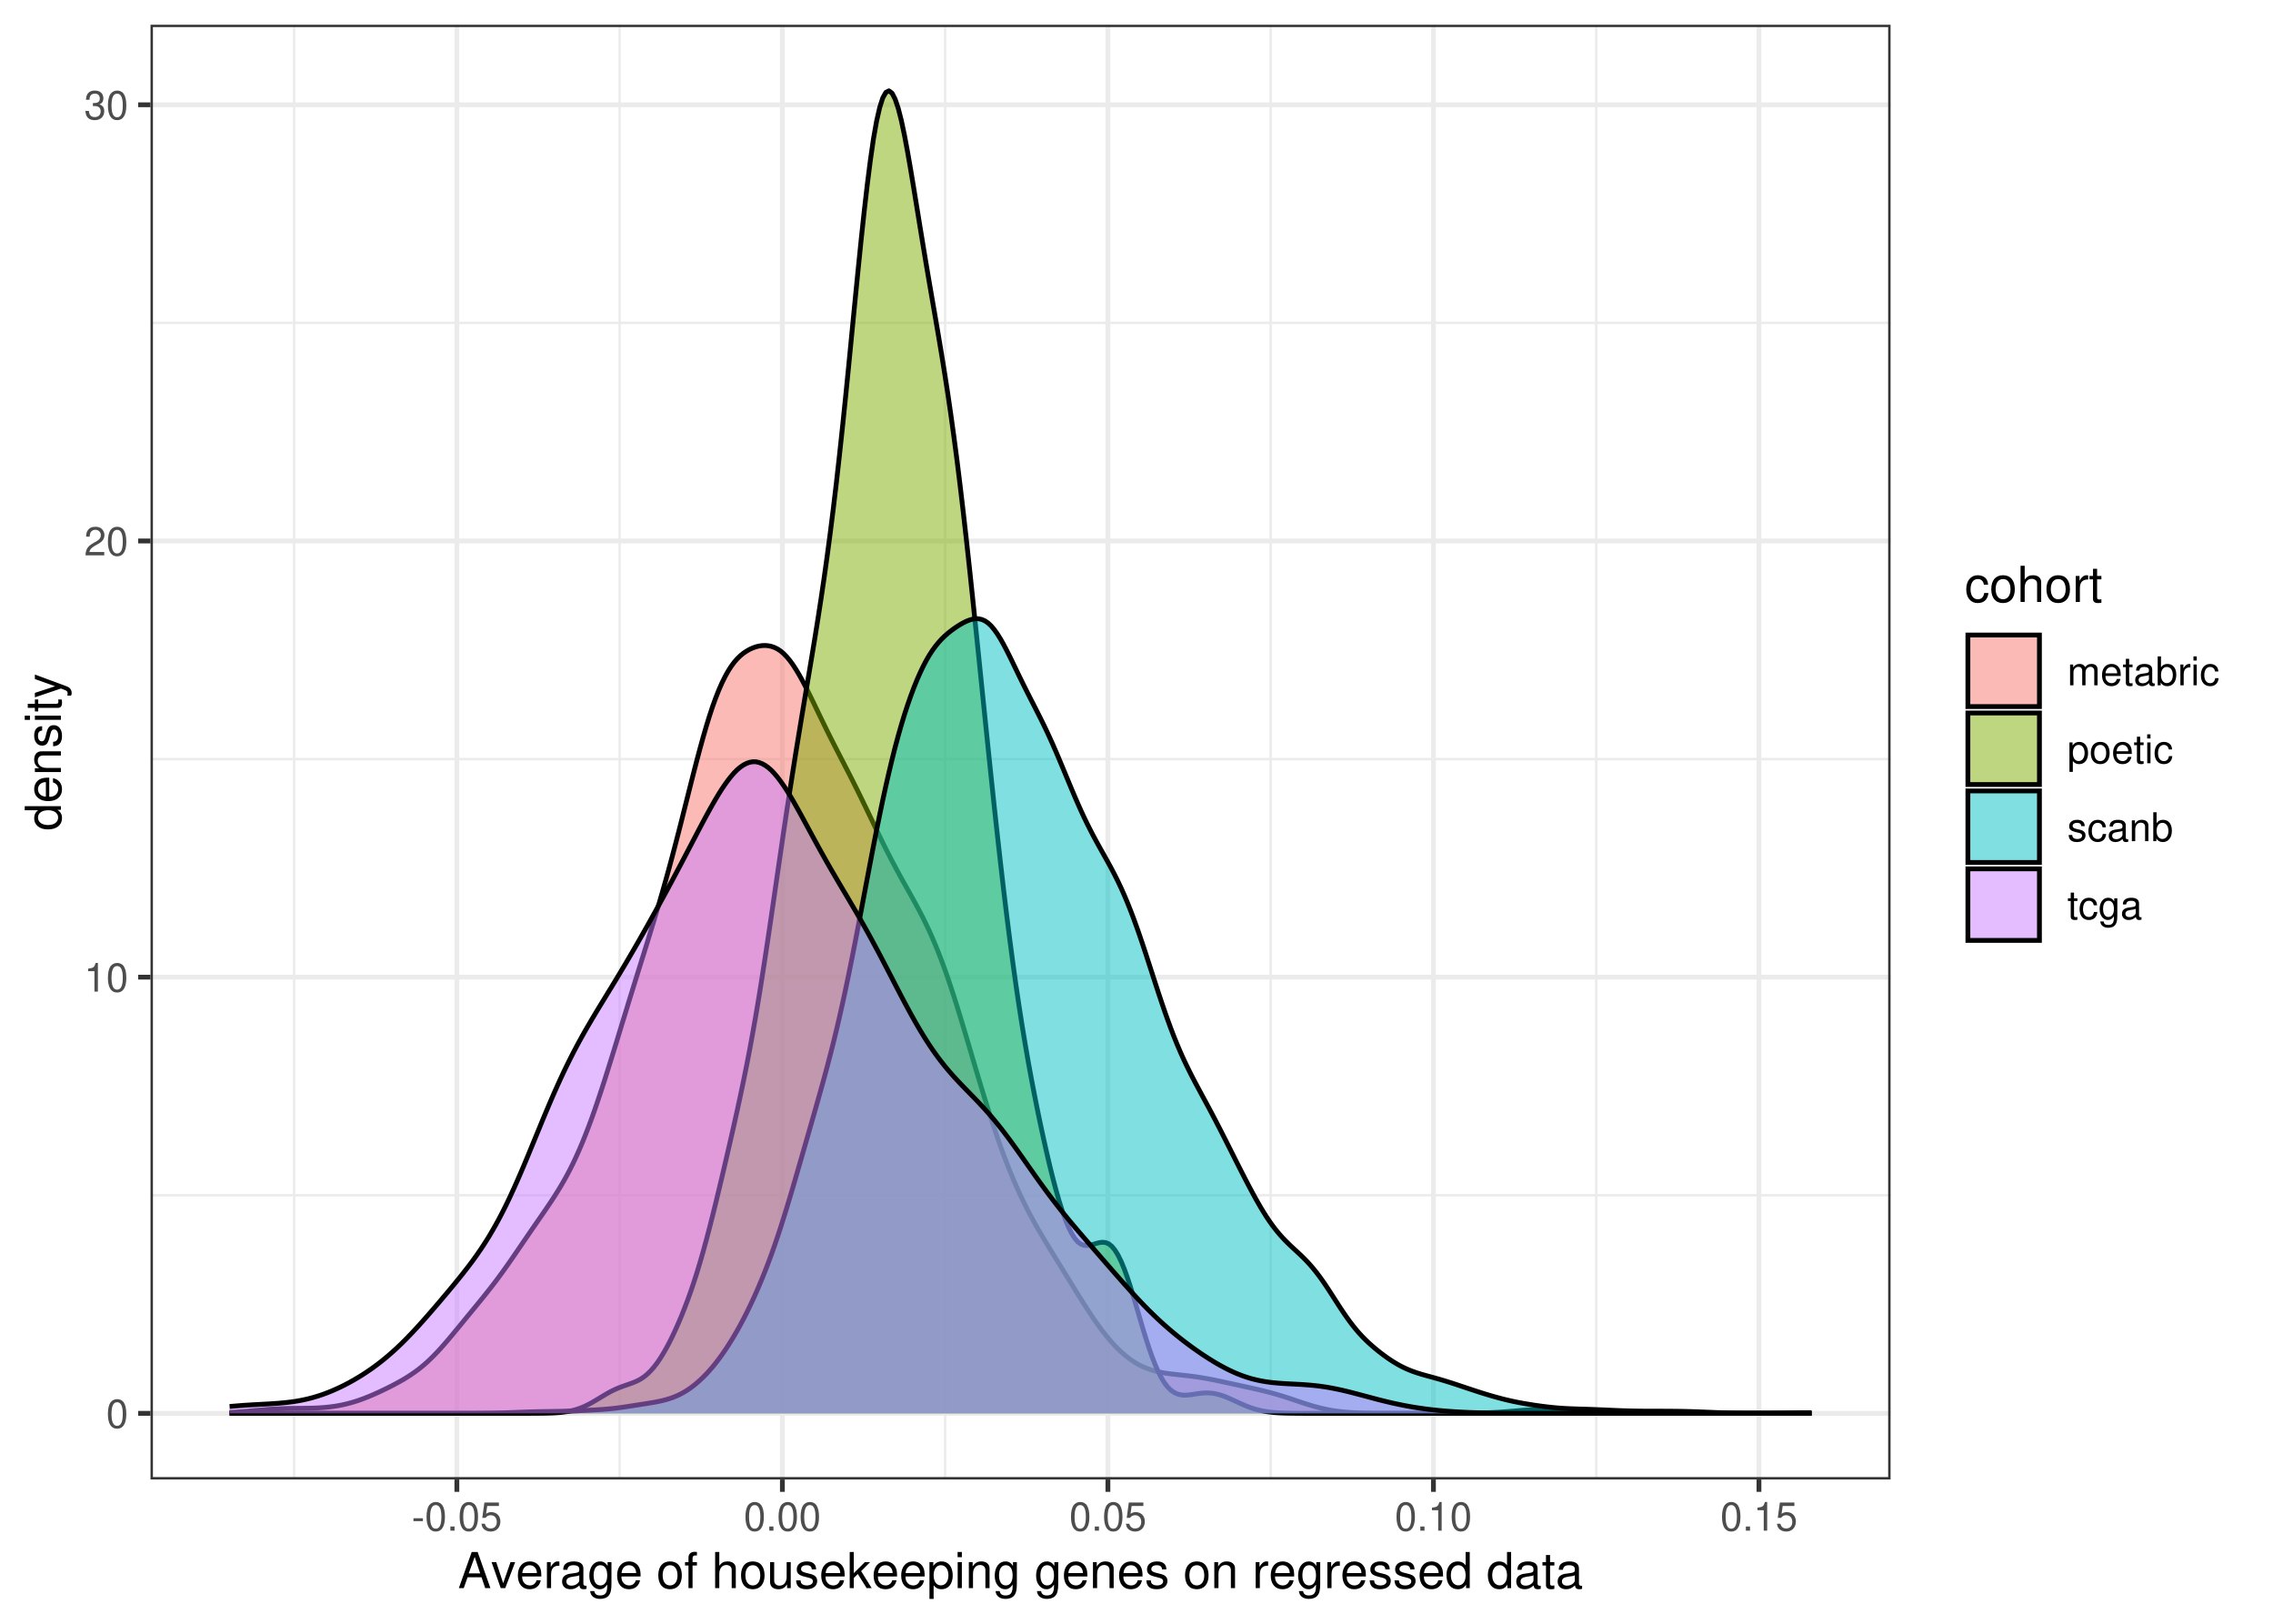 <?xml version="1.0" encoding="UTF-8"?>
<svg xmlns="http://www.w3.org/2000/svg" xmlns:xlink="http://www.w3.org/1999/xlink" width="504pt" height="360pt" viewBox="0 0 504 360" version="1.1">
<defs>
<g>
<symbol overflow="visible" id="glyph0-0">
<path style="stroke:none;" d=""/>
</symbol>
<symbol overflow="visible" id="glyph0-1">
<path style="stroke:none;" d="M 2.422 -6.359 C 1.844 -6.359 1.312 -6.094 0.984 -5.672 C 0.578 -5.109 0.375 -4.25 0.375 -3.078 C 0.375 -0.938 1.078 0.203 2.422 0.203 C 3.734 0.203 4.453 -0.938 4.453 -3.031 C 4.453 -4.25 4.266 -5.078 3.859 -5.672 C 3.531 -6.109 3.016 -6.359 2.422 -6.359 Z M 2.422 -5.672 C 3.25 -5.672 3.672 -4.828 3.672 -3.094 C 3.672 -1.281 3.266 -0.438 2.406 -0.438 C 1.578 -0.438 1.172 -1.312 1.172 -3.062 C 1.172 -4.828 1.578 -5.672 2.422 -5.672 Z M 2.422 -5.672 "/>
</symbol>
<symbol overflow="visible" id="glyph0-2">
<path style="stroke:none;" d="M 2.281 -4.531 L 2.281 0 L 3.047 0 L 3.047 -6.359 L 2.547 -6.359 C 2.266 -5.391 2.094 -5.25 0.891 -5.094 L 0.891 -4.531 Z M 2.281 -4.531 "/>
</symbol>
<symbol overflow="visible" id="glyph0-3">
<path style="stroke:none;" d="M 4.453 -0.766 L 1.172 -0.766 C 1.25 -1.297 1.531 -1.625 2.297 -2.094 L 3.172 -2.594 C 4.047 -3.062 4.5 -3.719 4.5 -4.5 C 4.5 -5.031 4.281 -5.531 3.922 -5.875 C 3.547 -6.203 3.094 -6.359 2.5 -6.359 C 1.703 -6.359 1.125 -6.078 0.781 -5.531 C 0.547 -5.203 0.453 -4.797 0.438 -4.156 L 1.219 -4.156 C 1.234 -4.594 1.297 -4.844 1.406 -5.062 C 1.594 -5.438 2 -5.688 2.469 -5.688 C 3.172 -5.688 3.703 -5.172 3.703 -4.484 C 3.703 -3.969 3.406 -3.531 2.859 -3.219 L 2.047 -2.75 C 0.75 -2 0.375 -1.406 0.297 -0.016 L 4.453 -0.016 Z M 4.453 -0.766 "/>
</symbol>
<symbol overflow="visible" id="glyph0-4">
<path style="stroke:none;" d="M 1.938 -2.922 L 2.359 -2.922 C 3.203 -2.922 3.656 -2.531 3.656 -1.766 C 3.656 -0.969 3.172 -0.484 2.375 -0.484 C 1.516 -0.484 1.109 -0.922 1.062 -1.844 L 0.281 -1.844 C 0.312 -1.344 0.406 -1 0.547 -0.719 C 0.875 -0.109 1.484 0.203 2.344 0.203 C 3.625 0.203 4.453 -0.578 4.453 -1.781 C 4.453 -2.594 4.141 -3.031 3.391 -3.297 C 3.969 -3.531 4.266 -3.969 4.266 -4.609 C 4.266 -5.703 3.547 -6.359 2.359 -6.359 C 1.109 -6.359 0.438 -5.656 0.406 -4.312 L 1.188 -4.312 C 1.203 -4.703 1.234 -4.922 1.328 -5.109 C 1.5 -5.469 1.891 -5.688 2.375 -5.688 C 3.062 -5.688 3.469 -5.266 3.469 -4.578 C 3.469 -4.141 3.312 -3.859 2.969 -3.719 C 2.766 -3.625 2.484 -3.594 1.938 -3.578 Z M 1.938 -2.922 "/>
</symbol>
<symbol overflow="visible" id="glyph0-5">
<path style="stroke:none;" d="M 2.5 -2.75 L 0.406 -2.75 L 0.406 -2.109 L 2.5 -2.109 Z M 2.5 -2.75 "/>
</symbol>
<symbol overflow="visible" id="glyph0-6">
<path style="stroke:none;" d="M 1.688 -0.922 L 0.766 -0.922 L 0.766 0 L 1.688 0 Z M 1.688 -0.922 "/>
</symbol>
<symbol overflow="visible" id="glyph0-7">
<path style="stroke:none;" d="M 4.188 -6.234 L 0.969 -6.234 L 0.5 -2.844 L 1.219 -2.844 C 1.578 -3.266 1.875 -3.422 2.359 -3.422 C 3.203 -3.422 3.719 -2.844 3.719 -1.922 C 3.719 -1.031 3.203 -0.484 2.359 -0.484 C 1.688 -0.484 1.266 -0.828 1.078 -1.531 L 0.312 -1.531 C 0.406 -1.016 0.5 -0.781 0.688 -0.547 C 1.031 -0.078 1.672 0.203 2.375 0.203 C 3.641 0.203 4.516 -0.719 4.516 -2.031 C 4.516 -3.266 3.688 -4.109 2.5 -4.109 C 2.062 -4.109 1.703 -4 1.344 -3.734 L 1.594 -5.469 L 4.188 -5.469 Z M 4.188 -6.234 "/>
</symbol>
<symbol overflow="visible" id="glyph0-8">
<path style="stroke:none;" d="M 0.609 -4.609 L 0.609 0 L 1.359 0 L 1.359 -2.891 C 1.359 -3.562 1.844 -4.094 2.438 -4.094 C 2.984 -4.094 3.297 -3.766 3.297 -3.172 L 3.297 0 L 4.031 0 L 4.031 -2.891 C 4.031 -3.562 4.516 -4.094 5.109 -4.094 C 5.641 -4.094 5.969 -3.75 5.969 -3.172 L 5.969 0 L 6.703 0 L 6.703 -3.453 C 6.703 -4.281 6.234 -4.734 5.359 -4.734 C 4.75 -4.734 4.375 -4.562 3.953 -4.031 C 3.672 -4.531 3.312 -4.734 2.703 -4.734 C 2.094 -4.734 1.688 -4.516 1.297 -3.953 L 1.297 -4.609 Z M 0.609 -4.609 "/>
</symbol>
<symbol overflow="visible" id="glyph0-9">
<path style="stroke:none;" d="M 4.516 -2.062 C 4.516 -2.766 4.453 -3.188 4.328 -3.531 C 4.031 -4.281 3.328 -4.734 2.469 -4.734 C 1.172 -4.734 0.359 -3.766 0.359 -2.25 C 0.359 -0.719 1.141 0.203 2.453 0.203 C 3.5 0.203 4.234 -0.391 4.422 -1.406 L 3.672 -1.406 C 3.469 -0.797 3.062 -0.469 2.469 -0.469 C 2 -0.469 1.609 -0.688 1.359 -1.078 C 1.188 -1.344 1.125 -1.594 1.125 -2.062 Z M 1.141 -2.656 C 1.203 -3.516 1.719 -4.062 2.453 -4.062 C 3.203 -4.062 3.719 -3.484 3.719 -2.656 Z M 1.141 -2.656 "/>
</symbol>
<symbol overflow="visible" id="glyph0-10">
<path style="stroke:none;" d="M 2.234 -4.609 L 1.484 -4.609 L 1.484 -5.875 L 0.75 -5.875 L 0.75 -4.609 L 0.125 -4.609 L 0.125 -4.016 L 0.75 -4.016 L 0.75 -0.531 C 0.75 -0.047 1.062 0.203 1.641 0.203 C 1.828 0.203 1.984 0.188 2.234 0.141 L 2.234 -0.469 C 2.125 -0.453 2.031 -0.438 1.875 -0.438 C 1.562 -0.438 1.484 -0.531 1.484 -0.859 L 1.484 -4.016 L 2.234 -4.016 Z M 2.234 -4.609 "/>
</symbol>
<symbol overflow="visible" id="glyph0-11">
<path style="stroke:none;" d="M 4.703 -0.438 C 4.625 -0.406 4.594 -0.406 4.547 -0.406 C 4.297 -0.406 4.156 -0.547 4.156 -0.781 L 4.156 -3.484 C 4.156 -4.297 3.547 -4.734 2.422 -4.734 C 1.734 -4.734 1.203 -4.547 0.891 -4.203 C 0.672 -3.969 0.594 -3.703 0.578 -3.25 L 1.312 -3.25 C 1.375 -3.812 1.703 -4.062 2.391 -4.062 C 3.062 -4.062 3.422 -3.812 3.422 -3.375 L 3.422 -3.188 C 3.406 -2.875 3.25 -2.75 2.656 -2.672 C 1.625 -2.547 1.453 -2.5 1.172 -2.391 C 0.641 -2.156 0.375 -1.766 0.375 -1.156 C 0.375 -0.328 0.953 0.203 1.875 0.203 C 2.469 0.203 2.922 0 3.453 -0.469 C 3.5 0 3.734 0.203 4.203 0.203 C 4.359 0.203 4.453 0.188 4.703 0.125 Z M 3.422 -1.453 C 3.422 -1.203 3.359 -1.062 3.125 -0.859 C 2.828 -0.578 2.469 -0.438 2.047 -0.438 C 1.469 -0.438 1.141 -0.719 1.141 -1.172 C 1.141 -1.656 1.453 -1.906 2.25 -2.016 C 3.031 -2.125 3.172 -2.156 3.422 -2.281 Z M 3.422 -1.453 "/>
</symbol>
<symbol overflow="visible" id="glyph0-12">
<path style="stroke:none;" d="M 0.469 -6.406 L 0.469 0 L 1.141 0 L 1.141 -0.594 C 1.484 -0.047 1.953 0.203 2.594 0.203 C 3.812 0.203 4.594 -0.797 4.594 -2.328 C 4.594 -3.812 3.859 -4.734 2.625 -4.734 C 2 -4.734 1.547 -4.5 1.203 -3.984 L 1.203 -6.406 Z M 2.484 -4.062 C 3.312 -4.062 3.828 -3.344 3.828 -2.25 C 3.828 -1.203 3.297 -0.484 2.484 -0.484 C 1.703 -0.484 1.203 -1.188 1.203 -2.266 C 1.203 -3.359 1.703 -4.062 2.484 -4.062 Z M 2.484 -4.062 "/>
</symbol>
<symbol overflow="visible" id="glyph0-13">
<path style="stroke:none;" d="M 0.609 -4.609 L 0.609 0 L 1.344 0 L 1.344 -2.391 C 1.359 -3.5 1.812 -4 2.828 -3.969 L 2.828 -4.719 C 2.703 -4.734 2.625 -4.734 2.547 -4.734 C 2.062 -4.734 1.703 -4.453 1.281 -3.781 L 1.281 -4.609 Z M 0.609 -4.609 "/>
</symbol>
<symbol overflow="visible" id="glyph0-14">
<path style="stroke:none;" d="M 1.312 -4.609 L 0.594 -4.609 L 0.594 0 L 1.312 0 Z M 1.312 -6.406 L 0.578 -6.406 L 0.578 -5.484 L 1.312 -5.484 Z M 1.312 -6.406 "/>
</symbol>
<symbol overflow="visible" id="glyph0-15">
<path style="stroke:none;" d="M 4.141 -3.062 C 4.109 -3.516 4.016 -3.797 3.828 -4.062 C 3.516 -4.484 2.969 -4.734 2.328 -4.734 C 1.078 -4.734 0.266 -3.75 0.266 -2.219 C 0.266 -0.734 1.062 0.203 2.312 0.203 C 3.406 0.203 4.109 -0.453 4.203 -1.578 L 3.453 -1.578 C 3.328 -0.844 2.953 -0.469 2.328 -0.469 C 1.516 -0.469 1.031 -1.141 1.031 -2.219 C 1.031 -3.375 1.516 -4.062 2.312 -4.062 C 2.922 -4.062 3.312 -3.703 3.406 -3.062 Z M 4.141 -3.062 "/>
</symbol>
<symbol overflow="visible" id="glyph0-16">
<path style="stroke:none;" d="M 0.469 1.922 L 1.219 1.922 L 1.219 -0.484 C 1.594 -0.016 2.031 0.203 2.625 0.203 C 3.828 0.203 4.594 -0.75 4.594 -2.219 C 4.594 -3.781 3.844 -4.734 2.625 -4.734 C 2 -4.734 1.5 -4.453 1.156 -3.922 L 1.156 -4.609 L 0.469 -4.609 Z M 2.5 -4.062 C 3.312 -4.062 3.828 -3.344 3.828 -2.25 C 3.828 -1.203 3.297 -0.484 2.5 -0.484 C 1.719 -0.484 1.219 -1.188 1.219 -2.266 C 1.219 -3.359 1.719 -4.062 2.5 -4.062 Z M 2.5 -4.062 "/>
</symbol>
<symbol overflow="visible" id="glyph0-17">
<path style="stroke:none;" d="M 2.391 -4.734 C 1.094 -4.734 0.312 -3.812 0.312 -2.266 C 0.312 -0.719 1.094 0.203 2.406 0.203 C 3.703 0.203 4.484 -0.719 4.484 -2.234 C 4.484 -3.828 3.734 -4.734 2.391 -4.734 Z M 2.406 -4.062 C 3.234 -4.062 3.719 -3.391 3.719 -2.25 C 3.719 -1.156 3.203 -0.469 2.406 -0.469 C 1.578 -0.469 1.078 -1.156 1.078 -2.266 C 1.078 -3.391 1.578 -4.062 2.406 -4.062 Z M 2.406 -4.062 "/>
</symbol>
<symbol overflow="visible" id="glyph0-18">
<path style="stroke:none;" d="M 3.859 -3.328 C 3.844 -4.234 3.25 -4.734 2.188 -4.734 C 1.109 -4.734 0.406 -4.188 0.406 -3.328 C 0.406 -2.609 0.781 -2.266 1.875 -2 L 2.562 -1.844 C 3.062 -1.719 3.266 -1.531 3.266 -1.203 C 3.266 -0.766 2.844 -0.469 2.203 -0.469 C 1.797 -0.469 1.469 -0.594 1.281 -0.781 C 1.172 -0.922 1.125 -1.047 1.078 -1.375 L 0.297 -1.375 C 0.328 -0.312 0.938 0.203 2.141 0.203 C 3.297 0.203 4.031 -0.375 4.031 -1.266 C 4.031 -1.938 3.656 -2.328 2.734 -2.547 L 2.031 -2.703 C 1.438 -2.844 1.172 -3.047 1.172 -3.375 C 1.172 -3.797 1.562 -4.062 2.156 -4.062 C 2.75 -4.062 3.062 -3.812 3.078 -3.328 Z M 3.859 -3.328 "/>
</symbol>
<symbol overflow="visible" id="glyph0-19">
<path style="stroke:none;" d="M 0.609 -4.609 L 0.609 0 L 1.359 0 L 1.359 -2.547 C 1.359 -3.484 1.844 -4.094 2.609 -4.094 C 3.188 -4.094 3.547 -3.75 3.547 -3.188 L 3.547 0 L 4.281 0 L 4.281 -3.484 C 4.281 -4.25 3.719 -4.734 2.828 -4.734 C 2.141 -4.734 1.703 -4.484 1.297 -3.828 L 1.297 -4.609 Z M 0.609 -4.609 "/>
</symbol>
<symbol overflow="visible" id="glyph0-20">
<path style="stroke:none;" d="M 3.547 -4.609 L 3.547 -3.938 C 3.188 -4.5 2.781 -4.734 2.203 -4.734 C 1.078 -4.734 0.312 -3.703 0.312 -2.219 C 0.312 -1.453 0.5 -0.891 0.891 -0.422 C 1.234 -0.016 1.672 0.203 2.141 0.203 C 2.703 0.203 3.094 -0.047 3.484 -0.625 L 3.484 -0.391 C 3.484 0.844 3.141 1.297 2.219 1.297 C 1.594 1.297 1.281 1.062 1.203 0.531 L 0.453 0.531 C 0.531 1.375 1.203 1.922 2.203 1.922 C 2.891 1.922 3.453 1.703 3.75 1.328 C 4.094 0.891 4.234 0.328 4.234 -0.75 L 4.234 -4.609 Z M 2.266 -4.062 C 3.047 -4.062 3.484 -3.406 3.484 -2.25 C 3.484 -1.125 3.031 -0.469 2.266 -0.469 C 1.516 -0.469 1.078 -1.141 1.078 -2.266 C 1.078 -3.391 1.516 -4.062 2.266 -4.062 Z M 2.266 -4.062 "/>
</symbol>
<symbol overflow="visible" id="glyph1-0">
<path style="stroke:none;" d=""/>
</symbol>
<symbol overflow="visible" id="glyph1-1">
<path style="stroke:none;" d="M 5.219 -2.406 L 6.031 0 L 7.188 0 L 4.359 -8.016 L 3.047 -8.016 L 0.188 0 L 1.281 0 L 2.125 -2.406 Z M 4.922 -3.266 L 2.375 -3.266 L 3.703 -6.922 Z M 4.922 -3.266 "/>
</symbol>
<symbol overflow="visible" id="glyph1-2">
<path style="stroke:none;" d="M 3.141 0 L 5.344 -5.766 L 4.312 -5.766 L 2.688 -1.094 L 1.141 -5.766 L 0.109 -5.766 L 2.141 0 Z M 3.141 0 "/>
</symbol>
<symbol overflow="visible" id="glyph1-3">
<path style="stroke:none;" d="M 5.641 -2.578 C 5.641 -3.453 5.578 -3.984 5.406 -4.406 C 5.031 -5.359 4.156 -5.922 3.078 -5.922 C 1.469 -5.922 0.438 -4.703 0.438 -2.812 C 0.438 -0.906 1.438 0.25 3.062 0.25 C 4.375 0.25 5.297 -0.5 5.516 -1.75 L 4.594 -1.75 C 4.344 -0.984 3.828 -0.594 3.094 -0.594 C 2.516 -0.594 2.016 -0.859 1.703 -1.344 C 1.484 -1.672 1.406 -2 1.391 -2.578 Z M 1.422 -3.328 C 1.5 -4.391 2.141 -5.078 3.062 -5.078 C 4 -5.078 4.656 -4.359 4.656 -3.328 Z M 1.422 -3.328 "/>
</symbol>
<symbol overflow="visible" id="glyph1-4">
<path style="stroke:none;" d="M 0.766 -5.766 L 0.766 0 L 1.688 0 L 1.688 -2.984 C 1.688 -4.375 2.266 -5 3.531 -4.969 L 3.531 -5.891 C 3.375 -5.922 3.281 -5.922 3.172 -5.922 C 2.578 -5.922 2.141 -5.578 1.609 -4.719 L 1.609 -5.766 Z M 0.766 -5.766 "/>
</symbol>
<symbol overflow="visible" id="glyph1-5">
<path style="stroke:none;" d="M 5.891 -0.531 C 5.781 -0.516 5.734 -0.516 5.688 -0.516 C 5.375 -0.516 5.188 -0.688 5.188 -0.969 L 5.188 -4.359 C 5.188 -5.375 4.438 -5.922 3.031 -5.922 C 2.172 -5.922 1.5 -5.688 1.109 -5.266 C 0.844 -4.969 0.734 -4.625 0.719 -4.062 L 1.641 -4.062 C 1.719 -4.766 2.141 -5.078 2.984 -5.078 C 3.828 -5.078 4.281 -4.781 4.281 -4.219 L 4.281 -3.984 C 4.266 -3.594 4.062 -3.438 3.328 -3.344 C 2.031 -3.172 1.828 -3.141 1.469 -2.984 C 0.797 -2.703 0.469 -2.203 0.469 -1.453 C 0.469 -0.406 1.188 0.25 2.359 0.25 C 3.078 0.25 3.656 0 4.312 -0.594 C 4.375 0 4.656 0.25 5.266 0.25 C 5.453 0.25 5.578 0.234 5.891 0.156 Z M 4.281 -1.812 C 4.281 -1.5 4.188 -1.312 3.922 -1.062 C 3.547 -0.719 3.094 -0.547 2.547 -0.547 C 1.844 -0.547 1.422 -0.891 1.422 -1.469 C 1.422 -2.078 1.812 -2.391 2.812 -2.531 C 3.781 -2.656 3.969 -2.703 4.281 -2.844 Z M 4.281 -1.812 "/>
</symbol>
<symbol overflow="visible" id="glyph1-6">
<path style="stroke:none;" d="M 4.438 -5.766 L 4.438 -4.922 C 3.984 -5.625 3.469 -5.922 2.75 -5.922 C 1.359 -5.922 0.391 -4.625 0.391 -2.781 C 0.391 -1.812 0.609 -1.109 1.109 -0.531 C 1.547 -0.016 2.094 0.25 2.688 0.25 C 3.375 0.25 3.875 -0.062 4.359 -0.781 L 4.359 -0.484 C 4.359 1.062 3.922 1.625 2.781 1.625 C 2 1.625 1.594 1.312 1.5 0.656 L 0.578 0.656 C 0.656 1.734 1.5 2.391 2.766 2.391 C 3.609 2.391 4.312 2.125 4.688 1.656 C 5.125 1.125 5.297 0.406 5.297 -0.953 L 5.297 -5.766 Z M 2.844 -5.078 C 3.812 -5.078 4.359 -4.266 4.359 -2.812 C 4.359 -1.406 3.797 -0.594 2.844 -0.594 C 1.891 -0.594 1.344 -1.422 1.344 -2.844 C 1.344 -4.25 1.891 -5.078 2.844 -5.078 Z M 2.844 -5.078 "/>
</symbol>
<symbol overflow="visible" id="glyph1-7">
<path style="stroke:none;" d=""/>
</symbol>
<symbol overflow="visible" id="glyph1-8">
<path style="stroke:none;" d="M 2.984 -5.922 C 1.359 -5.922 0.391 -4.781 0.391 -2.844 C 0.391 -0.891 1.359 0.25 3 0.25 C 4.625 0.25 5.609 -0.906 5.609 -2.797 C 5.609 -4.797 4.656 -5.922 2.984 -5.922 Z M 3 -5.078 C 4.031 -5.078 4.656 -4.234 4.656 -2.812 C 4.656 -1.438 4.016 -0.594 3 -0.594 C 1.984 -0.594 1.359 -1.438 1.359 -2.844 C 1.359 -4.234 1.984 -5.078 3 -5.078 Z M 3 -5.078 "/>
</symbol>
<symbol overflow="visible" id="glyph1-9">
<path style="stroke:none;" d="M 2.844 -5.766 L 1.875 -5.766 L 1.875 -6.672 C 1.875 -7.047 2.094 -7.25 2.516 -7.25 C 2.594 -7.25 2.625 -7.25 2.844 -7.234 L 2.844 -8 C 2.625 -8.047 2.516 -8.047 2.328 -8.047 C 1.469 -8.047 0.969 -7.562 0.969 -6.75 L 0.969 -5.766 L 0.203 -5.766 L 0.203 -5.016 L 0.969 -5.016 L 0.969 0 L 1.875 0 L 1.875 -5.016 L 2.844 -5.016 Z M 2.844 -5.766 "/>
</symbol>
<symbol overflow="visible" id="glyph1-10">
<path style="stroke:none;" d="M 0.766 -8.016 L 0.766 0 L 1.688 0 L 1.688 -3.172 C 1.688 -4.359 2.297 -5.125 3.25 -5.125 C 3.547 -5.125 3.844 -5.031 4.062 -4.875 C 4.328 -4.672 4.438 -4.406 4.438 -4 L 4.438 0 L 5.344 0 L 5.344 -4.359 C 5.344 -5.328 4.656 -5.922 3.531 -5.922 C 2.719 -5.922 2.219 -5.672 1.688 -4.969 L 1.688 -8.016 Z M 0.766 -8.016 "/>
</symbol>
<symbol overflow="visible" id="glyph1-11">
<path style="stroke:none;" d="M 5.297 0 L 5.297 -5.766 L 4.391 -5.766 L 4.391 -2.5 C 4.391 -1.312 3.766 -0.547 2.812 -0.547 C 2.094 -0.547 1.625 -0.984 1.625 -1.688 L 1.625 -5.766 L 0.719 -5.766 L 0.719 -1.312 C 0.719 -0.359 1.438 0.25 2.547 0.25 C 3.406 0.25 3.938 -0.047 4.484 -0.797 L 4.484 0 Z M 5.297 0 "/>
</symbol>
<symbol overflow="visible" id="glyph1-12">
<path style="stroke:none;" d="M 4.812 -4.156 C 4.812 -5.297 4.062 -5.922 2.734 -5.922 C 1.391 -5.922 0.516 -5.234 0.516 -4.172 C 0.516 -3.266 0.984 -2.844 2.344 -2.516 L 3.203 -2.297 C 3.844 -2.141 4.094 -1.906 4.094 -1.5 C 4.094 -0.953 3.547 -0.594 2.75 -0.594 C 2.25 -0.594 1.844 -0.734 1.609 -0.984 C 1.469 -1.141 1.391 -1.312 1.344 -1.719 L 0.375 -1.719 C 0.422 -0.391 1.172 0.25 2.672 0.25 C 4.125 0.25 5.047 -0.469 5.047 -1.578 C 5.047 -2.438 4.562 -2.906 3.422 -3.172 L 2.547 -3.391 C 1.797 -3.562 1.469 -3.812 1.469 -4.219 C 1.469 -4.75 1.953 -5.078 2.688 -5.078 C 3.438 -5.078 3.828 -4.766 3.844 -4.156 Z M 4.812 -4.156 "/>
</symbol>
<symbol overflow="visible" id="glyph1-13">
<path style="stroke:none;" d="M 1.547 -8.016 L 0.641 -8.016 L 0.641 0 L 1.547 0 L 1.547 -2.25 L 2.438 -3.125 L 4.391 0 L 5.516 0 L 3.172 -3.766 L 5.172 -5.766 L 4 -5.766 L 1.547 -3.328 Z M 1.547 -8.016 "/>
</symbol>
<symbol overflow="visible" id="glyph1-14">
<path style="stroke:none;" d="M 0.594 2.391 L 1.516 2.391 L 1.516 -0.609 C 2 -0.016 2.547 0.25 3.281 0.25 C 4.781 0.25 5.75 -0.953 5.75 -2.781 C 5.75 -4.719 4.812 -5.922 3.281 -5.922 C 2.5 -5.922 1.875 -5.578 1.438 -4.891 L 1.438 -5.766 L 0.594 -5.766 Z M 3.125 -5.078 C 4.141 -5.078 4.797 -4.188 4.797 -2.812 C 4.797 -1.5 4.125 -0.609 3.125 -0.609 C 2.141 -0.609 1.516 -1.484 1.516 -2.844 C 1.516 -4.188 2.141 -5.078 3.125 -5.078 Z M 3.125 -5.078 "/>
</symbol>
<symbol overflow="visible" id="glyph1-15">
<path style="stroke:none;" d="M 1.656 -5.766 L 0.734 -5.766 L 0.734 0 L 1.656 0 Z M 1.656 -8.016 L 0.719 -8.016 L 0.719 -6.859 L 1.656 -6.859 Z M 1.656 -8.016 "/>
</symbol>
<symbol overflow="visible" id="glyph1-16">
<path style="stroke:none;" d="M 0.766 -5.766 L 0.766 0 L 1.688 0 L 1.688 -3.172 C 1.688 -4.359 2.312 -5.125 3.25 -5.125 C 3.984 -5.125 4.438 -4.688 4.438 -4 L 4.438 0 L 5.359 0 L 5.359 -4.359 C 5.359 -5.312 4.641 -5.922 3.531 -5.922 C 2.672 -5.922 2.125 -5.594 1.609 -4.797 L 1.609 -5.766 Z M 0.766 -5.766 "/>
</symbol>
<symbol overflow="visible" id="glyph1-17">
<path style="stroke:none;" d="M 5.438 -8.016 L 4.531 -8.016 L 4.531 -5.031 C 4.141 -5.625 3.531 -5.922 2.766 -5.922 C 1.266 -5.922 0.281 -4.734 0.281 -2.891 C 0.281 -0.953 1.234 0.25 2.797 0.25 C 3.594 0.25 4.141 -0.047 4.625 -0.766 L 4.625 0 L 5.438 0 Z M 2.922 -5.078 C 3.906 -5.078 4.531 -4.203 4.531 -2.812 C 4.531 -1.484 3.891 -0.609 2.922 -0.609 C 1.906 -0.609 1.25 -1.5 1.25 -2.844 C 1.25 -4.188 1.906 -5.078 2.922 -5.078 Z M 2.922 -5.078 "/>
</symbol>
<symbol overflow="visible" id="glyph1-18">
<path style="stroke:none;" d="M 2.797 -5.766 L 1.844 -5.766 L 1.844 -7.344 L 0.938 -7.344 L 0.938 -5.766 L 0.156 -5.766 L 0.156 -5.016 L 0.938 -5.016 L 0.938 -0.656 C 0.938 -0.062 1.328 0.25 2.047 0.25 C 2.281 0.25 2.484 0.234 2.797 0.172 L 2.797 -0.594 C 2.656 -0.562 2.547 -0.547 2.359 -0.547 C 1.953 -0.547 1.844 -0.656 1.844 -1.062 L 1.844 -5.016 L 2.797 -5.016 Z M 2.797 -5.766 "/>
</symbol>
<symbol overflow="visible" id="glyph1-19">
<path style="stroke:none;" d="M 5.188 -3.828 C 5.141 -4.391 5.016 -4.75 4.797 -5.078 C 4.406 -5.609 3.703 -5.922 2.906 -5.922 C 1.344 -5.922 0.344 -4.703 0.344 -2.781 C 0.344 -0.922 1.328 0.25 2.891 0.25 C 4.266 0.25 5.141 -0.578 5.25 -1.984 L 4.328 -1.984 C 4.172 -1.062 3.703 -0.594 2.922 -0.594 C 1.906 -0.594 1.297 -1.422 1.297 -2.781 C 1.297 -4.219 1.891 -5.078 2.891 -5.078 C 3.656 -5.078 4.141 -4.625 4.25 -3.828 Z M 5.188 -3.828 "/>
</symbol>
<symbol overflow="visible" id="glyph2-0">
<path style="stroke:none;" d=""/>
</symbol>
<symbol overflow="visible" id="glyph2-1">
<path style="stroke:none;" d="M -8.016 -5.438 L -8.016 -4.531 L -5.031 -4.531 C -5.625 -4.141 -5.922 -3.531 -5.922 -2.766 C -5.922 -1.266 -4.734 -0.281 -2.891 -0.281 C -0.953 -0.281 0.25 -1.234 0.25 -2.797 C 0.25 -3.594 -0.047 -4.141 -0.766 -4.625 L 0 -4.625 L 0 -5.438 Z M -5.078 -2.922 C -5.078 -3.906 -4.203 -4.531 -2.812 -4.531 C -1.484 -4.531 -0.609 -3.891 -0.609 -2.922 C -0.609 -1.906 -1.5 -1.25 -2.844 -1.25 C -4.188 -1.25 -5.078 -1.906 -5.078 -2.922 Z M -5.078 -2.922 "/>
</symbol>
<symbol overflow="visible" id="glyph2-2">
<path style="stroke:none;" d="M -2.578 -5.641 C -3.453 -5.641 -3.984 -5.578 -4.406 -5.406 C -5.359 -5.031 -5.922 -4.156 -5.922 -3.078 C -5.922 -1.469 -4.703 -0.438 -2.812 -0.438 C -0.906 -0.438 0.25 -1.438 0.25 -3.062 C 0.25 -4.375 -0.5 -5.297 -1.75 -5.516 L -1.75 -4.594 C -0.984 -4.344 -0.594 -3.828 -0.594 -3.094 C -0.594 -2.516 -0.859 -2.016 -1.344 -1.703 C -1.672 -1.484 -2 -1.406 -2.578 -1.391 Z M -3.328 -1.422 C -4.391 -1.5 -5.078 -2.141 -5.078 -3.062 C -5.078 -4 -4.359 -4.656 -3.328 -4.656 Z M -3.328 -1.422 "/>
</symbol>
<symbol overflow="visible" id="glyph2-3">
<path style="stroke:none;" d="M -5.766 -0.766 L 0 -0.766 L 0 -1.688 L -3.172 -1.688 C -4.359 -1.688 -5.125 -2.312 -5.125 -3.25 C -5.125 -3.984 -4.688 -4.438 -4 -4.438 L 0 -4.438 L 0 -5.359 L -4.359 -5.359 C -5.312 -5.359 -5.922 -4.641 -5.922 -3.531 C -5.922 -2.672 -5.594 -2.125 -4.797 -1.609 L -5.766 -1.609 Z M -5.766 -0.766 "/>
</symbol>
<symbol overflow="visible" id="glyph2-4">
<path style="stroke:none;" d="M -4.156 -4.812 C -5.297 -4.812 -5.922 -4.062 -5.922 -2.734 C -5.922 -1.391 -5.234 -0.516 -4.172 -0.516 C -3.266 -0.516 -2.844 -0.984 -2.516 -2.344 L -2.297 -3.203 C -2.141 -3.844 -1.906 -4.094 -1.5 -4.094 C -0.953 -4.094 -0.594 -3.547 -0.594 -2.75 C -0.594 -2.25 -0.734 -1.844 -0.984 -1.609 C -1.141 -1.469 -1.312 -1.391 -1.719 -1.344 L -1.719 -0.375 C -0.391 -0.422 0.25 -1.172 0.25 -2.672 C 0.25 -4.125 -0.469 -5.047 -1.578 -5.047 C -2.438 -5.047 -2.906 -4.562 -3.172 -3.422 L -3.391 -2.547 C -3.562 -1.797 -3.812 -1.469 -4.219 -1.469 C -4.75 -1.469 -5.078 -1.953 -5.078 -2.688 C -5.078 -3.438 -4.766 -3.828 -4.156 -3.844 Z M -4.156 -4.812 "/>
</symbol>
<symbol overflow="visible" id="glyph2-5">
<path style="stroke:none;" d="M -5.766 -1.656 L -5.766 -0.734 L 0 -0.734 L 0 -1.656 Z M -8.016 -1.656 L -8.016 -0.719 L -6.859 -0.719 L -6.859 -1.656 Z M -8.016 -1.656 "/>
</symbol>
<symbol overflow="visible" id="glyph2-6">
<path style="stroke:none;" d="M -5.766 -2.797 L -5.766 -1.844 L -7.344 -1.844 L -7.344 -0.938 L -5.766 -0.938 L -5.766 -0.156 L -5.016 -0.156 L -5.016 -0.938 L -0.656 -0.938 C -0.062 -0.938 0.25 -1.328 0.25 -2.047 C 0.25 -2.281 0.234 -2.484 0.172 -2.797 L -0.594 -2.797 C -0.562 -2.656 -0.547 -2.547 -0.547 -2.359 C -0.547 -1.953 -0.656 -1.844 -1.062 -1.844 L -5.016 -1.844 L -5.016 -2.797 Z M -5.766 -2.797 "/>
</symbol>
<symbol overflow="visible" id="glyph2-7">
<path style="stroke:none;" d="M -5.766 -4.266 L -1.281 -2.672 L -5.766 -1.203 L -5.766 -0.219 L 0.016 -2.172 L 0.938 -1.812 C 1.344 -1.656 1.5 -1.469 1.5 -1.078 C 1.5 -0.922 1.469 -0.797 1.438 -0.594 L 2.25 -0.594 C 2.359 -0.781 2.391 -0.969 2.391 -1.203 C 2.391 -1.5 2.297 -1.828 2.125 -2.062 C 1.906 -2.359 1.672 -2.516 1.203 -2.688 L -5.766 -5.266 Z M -5.766 -4.266 "/>
</symbol>
</g>
<clipPath id="clip1">
  <path d="M 33.375 5.48 L 419.203 5.48 L 419.203 328.016 L 33.375 328.016 Z M 33.375 5.48 "/>
</clipPath>
<clipPath id="clip2">
  <path d="M 33.375 264 L 419.203 264 L 419.203 266 L 33.375 266 Z M 33.375 264 "/>
</clipPath>
<clipPath id="clip3">
  <path d="M 33.375 168 L 419.203 168 L 419.203 169 L 33.375 169 Z M 33.375 168 "/>
</clipPath>
<clipPath id="clip4">
  <path d="M 33.375 71 L 419.203 71 L 419.203 72 L 33.375 72 Z M 33.375 71 "/>
</clipPath>
<clipPath id="clip5">
  <path d="M 64 5.48 L 66 5.48 L 66 328.016 L 64 328.016 Z M 64 5.48 "/>
</clipPath>
<clipPath id="clip6">
  <path d="M 137 5.48 L 138 5.48 L 138 328.016 L 137 328.016 Z M 137 5.48 "/>
</clipPath>
<clipPath id="clip7">
  <path d="M 209 5.48 L 210 5.48 L 210 328.016 L 209 328.016 Z M 209 5.48 "/>
</clipPath>
<clipPath id="clip8">
  <path d="M 281 5.48 L 283 5.48 L 283 328.016 L 281 328.016 Z M 281 5.48 "/>
</clipPath>
<clipPath id="clip9">
  <path d="M 353 5.48 L 355 5.48 L 355 328.016 L 353 328.016 Z M 353 5.48 "/>
</clipPath>
<clipPath id="clip10">
  <path d="M 33.375 312 L 419.203 312 L 419.203 314 L 33.375 314 Z M 33.375 312 "/>
</clipPath>
<clipPath id="clip11">
  <path d="M 33.375 216 L 419.203 216 L 419.203 218 L 33.375 218 Z M 33.375 216 "/>
</clipPath>
<clipPath id="clip12">
  <path d="M 33.375 119 L 419.203 119 L 419.203 121 L 33.375 121 Z M 33.375 119 "/>
</clipPath>
<clipPath id="clip13">
  <path d="M 33.375 22 L 419.203 22 L 419.203 24 L 33.375 24 Z M 33.375 22 "/>
</clipPath>
<clipPath id="clip14">
  <path d="M 100 5.48 L 102 5.48 L 102 328.016 L 100 328.016 Z M 100 5.48 "/>
</clipPath>
<clipPath id="clip15">
  <path d="M 172 5.48 L 175 5.48 L 175 328.016 L 172 328.016 Z M 172 5.48 "/>
</clipPath>
<clipPath id="clip16">
  <path d="M 245 5.48 L 247 5.48 L 247 328.016 L 245 328.016 Z M 245 5.48 "/>
</clipPath>
<clipPath id="clip17">
  <path d="M 317 5.48 L 319 5.48 L 319 328.016 L 317 328.016 Z M 317 5.48 "/>
</clipPath>
<clipPath id="clip18">
  <path d="M 389 5.48 L 391 5.48 L 391 328.016 L 389 328.016 Z M 389 5.48 "/>
</clipPath>
<clipPath id="clip19">
  <path d="M 33.375 5.48 L 419.203 5.48 L 419.203 328.016 L 33.375 328.016 Z M 33.375 5.48 "/>
</clipPath>
</defs>
<g id="surface2325">
<rect x="0" y="0" width="504" height="360" style="fill:rgb(100%,100%,100%);fill-opacity:1;stroke:none;"/>
<rect x="0" y="0" width="504" height="360" style="fill:rgb(100%,100%,100%);fill-opacity:1;stroke:none;"/>
<path style="fill:none;stroke-width:1.067;stroke-linecap:round;stroke-linejoin:round;stroke:rgb(100%,100%,100%);stroke-opacity:1;stroke-miterlimit:10;" d="M 0 360 L 504 360 L 504 0 L 0 0 Z M 0 360 "/>
<g clip-path="url(#clip1)" clip-rule="nonzero">
<path style=" stroke:none;fill-rule:nonzero;fill:rgb(100%,100%,100%);fill-opacity:1;" d="M 33.375 328.016 L 419.203 328.016 L 419.203 5.48 L 33.375 5.48 Z M 33.375 328.016 "/>
</g>
<g clip-path="url(#clip2)" clip-rule="nonzero">
<path style="fill:none;stroke-width:0.533;stroke-linecap:butt;stroke-linejoin:round;stroke:rgb(92.157%,92.157%,92.157%);stroke-opacity:1;stroke-miterlimit:10;" d="M 33.375 265 L 419.203 265 "/>
</g>
<g clip-path="url(#clip3)" clip-rule="nonzero">
<path style="fill:none;stroke-width:0.533;stroke-linecap:butt;stroke-linejoin:round;stroke:rgb(92.157%,92.157%,92.157%);stroke-opacity:1;stroke-miterlimit:10;" d="M 33.375 168.293 L 419.203 168.293 "/>
</g>
<g clip-path="url(#clip4)" clip-rule="nonzero">
<path style="fill:none;stroke-width:0.533;stroke-linecap:butt;stroke-linejoin:round;stroke:rgb(92.157%,92.157%,92.157%);stroke-opacity:1;stroke-miterlimit:10;" d="M 33.375 71.582 L 419.203 71.582 "/>
</g>
<g clip-path="url(#clip5)" clip-rule="nonzero">
<path style="fill:none;stroke-width:0.533;stroke-linecap:butt;stroke-linejoin:round;stroke:rgb(92.157%,92.157%,92.157%);stroke-opacity:1;stroke-miterlimit:10;" d="M 65.211 328.016 L 65.211 5.48 "/>
</g>
<g clip-path="url(#clip6)" clip-rule="nonzero">
<path style="fill:none;stroke-width:0.533;stroke-linecap:butt;stroke-linejoin:round;stroke:rgb(92.157%,92.157%,92.157%);stroke-opacity:1;stroke-miterlimit:10;" d="M 137.391 328.016 L 137.391 5.48 "/>
</g>
<g clip-path="url(#clip7)" clip-rule="nonzero">
<path style="fill:none;stroke-width:0.533;stroke-linecap:butt;stroke-linejoin:round;stroke:rgb(92.157%,92.157%,92.157%);stroke-opacity:1;stroke-miterlimit:10;" d="M 209.57 328.016 L 209.57 5.48 "/>
</g>
<g clip-path="url(#clip8)" clip-rule="nonzero">
<path style="fill:none;stroke-width:0.533;stroke-linecap:butt;stroke-linejoin:round;stroke:rgb(92.157%,92.157%,92.157%);stroke-opacity:1;stroke-miterlimit:10;" d="M 281.75 328.016 L 281.75 5.48 "/>
</g>
<g clip-path="url(#clip9)" clip-rule="nonzero">
<path style="fill:none;stroke-width:0.533;stroke-linecap:butt;stroke-linejoin:round;stroke:rgb(92.157%,92.157%,92.157%);stroke-opacity:1;stroke-miterlimit:10;" d="M 353.93 328.016 L 353.93 5.48 "/>
</g>
<g clip-path="url(#clip10)" clip-rule="nonzero">
<path style="fill:none;stroke-width:1.067;stroke-linecap:butt;stroke-linejoin:round;stroke:rgb(92.157%,92.157%,92.157%);stroke-opacity:1;stroke-miterlimit:10;" d="M 33.375 313.355 L 419.203 313.355 "/>
</g>
<g clip-path="url(#clip11)" clip-rule="nonzero">
<path style="fill:none;stroke-width:1.067;stroke-linecap:butt;stroke-linejoin:round;stroke:rgb(92.157%,92.157%,92.157%);stroke-opacity:1;stroke-miterlimit:10;" d="M 33.375 216.645 L 419.203 216.645 "/>
</g>
<g clip-path="url(#clip12)" clip-rule="nonzero">
<path style="fill:none;stroke-width:1.067;stroke-linecap:butt;stroke-linejoin:round;stroke:rgb(92.157%,92.157%,92.157%);stroke-opacity:1;stroke-miterlimit:10;" d="M 33.375 119.938 L 419.203 119.938 "/>
</g>
<g clip-path="url(#clip13)" clip-rule="nonzero">
<path style="fill:none;stroke-width:1.067;stroke-linecap:butt;stroke-linejoin:round;stroke:rgb(92.157%,92.157%,92.157%);stroke-opacity:1;stroke-miterlimit:10;" d="M 33.375 23.23 L 419.203 23.23 "/>
</g>
<g clip-path="url(#clip14)" clip-rule="nonzero">
<path style="fill:none;stroke-width:1.067;stroke-linecap:butt;stroke-linejoin:round;stroke:rgb(92.157%,92.157%,92.157%);stroke-opacity:1;stroke-miterlimit:10;" d="M 101.301 328.016 L 101.301 5.48 "/>
</g>
<g clip-path="url(#clip15)" clip-rule="nonzero">
<path style="fill:none;stroke-width:1.067;stroke-linecap:butt;stroke-linejoin:round;stroke:rgb(92.157%,92.157%,92.157%);stroke-opacity:1;stroke-miterlimit:10;" d="M 173.48 328.016 L 173.48 5.48 "/>
</g>
<g clip-path="url(#clip16)" clip-rule="nonzero">
<path style="fill:none;stroke-width:1.067;stroke-linecap:butt;stroke-linejoin:round;stroke:rgb(92.157%,92.157%,92.157%);stroke-opacity:1;stroke-miterlimit:10;" d="M 245.66 328.016 L 245.66 5.48 "/>
</g>
<g clip-path="url(#clip17)" clip-rule="nonzero">
<path style="fill:none;stroke-width:1.067;stroke-linecap:butt;stroke-linejoin:round;stroke:rgb(92.157%,92.157%,92.157%);stroke-opacity:1;stroke-miterlimit:10;" d="M 317.84 328.016 L 317.84 5.48 "/>
</g>
<g clip-path="url(#clip18)" clip-rule="nonzero">
<path style="fill:none;stroke-width:1.067;stroke-linecap:butt;stroke-linejoin:round;stroke:rgb(92.157%,92.157%,92.157%);stroke-opacity:1;stroke-miterlimit:10;" d="M 390.02 328.016 L 390.02 5.48 "/>
</g>
<path style=" stroke:none;fill-rule:nonzero;fill:rgb(97.255%,46.275%,42.745%);fill-opacity:0.502;" d="M 50.914 313.148 L 51.598 313.109 L 52.285 313.066 L 52.973 313.02 L 53.66 312.965 L 54.344 312.91 L 55.719 312.793 L 56.402 312.73 L 57.09 312.668 L 58.465 312.551 L 59.148 312.496 L 60.523 312.402 L 61.207 312.363 L 61.895 312.332 L 62.582 312.305 L 63.27 312.281 L 63.953 312.266 L 64.641 312.254 L 66.016 312.238 L 66.699 312.234 L 68.074 312.219 L 68.758 312.207 L 69.445 312.188 L 70.133 312.16 L 70.82 312.125 L 71.504 312.078 L 72.191 312.023 L 72.879 311.953 L 73.562 311.871 L 74.25 311.773 L 74.938 311.66 L 75.625 311.531 L 76.309 311.383 L 76.996 311.219 L 77.684 311.039 L 78.367 310.844 L 79.055 310.629 L 79.742 310.395 L 80.43 310.148 L 81.113 309.883 L 81.801 309.609 L 82.488 309.32 L 83.172 309.02 L 83.859 308.711 L 84.547 308.391 L 85.234 308.062 L 85.918 307.727 L 86.605 307.383 L 87.293 307.027 L 87.98 306.66 L 88.664 306.285 L 89.352 305.895 L 90.039 305.48 L 90.723 305.047 L 91.41 304.59 L 92.098 304.109 L 92.785 303.598 L 93.469 303.051 L 94.156 302.477 L 94.844 301.863 L 95.527 301.211 L 96.215 300.527 L 96.902 299.816 L 97.59 299.074 L 98.273 298.305 L 98.961 297.516 L 99.648 296.711 L 100.332 295.891 L 101.707 294.227 L 102.395 293.391 L 103.078 292.555 L 104.453 290.883 L 105.141 290.051 L 105.824 289.215 L 106.512 288.375 L 107.199 287.527 L 107.883 286.672 L 108.57 285.805 L 109.258 284.922 L 109.945 284.023 L 110.629 283.105 L 111.316 282.168 L 112.004 281.211 L 112.688 280.242 L 113.375 279.258 L 114.062 278.262 L 114.75 277.262 L 115.434 276.254 L 116.121 275.246 L 116.809 274.242 L 117.492 273.242 L 118.18 272.242 L 119.555 270.258 L 120.238 269.266 L 120.926 268.27 L 121.613 267.258 L 122.297 266.23 L 122.984 265.176 L 123.672 264.086 L 124.359 262.953 L 125.043 261.773 L 125.73 260.535 L 126.418 259.227 L 127.105 257.844 L 127.789 256.379 L 128.477 254.84 L 129.164 253.219 L 129.848 251.516 L 130.535 249.734 L 131.223 247.879 L 131.91 245.941 L 132.594 243.934 L 133.281 241.871 L 133.969 239.758 L 134.652 237.602 L 135.34 235.41 L 136.027 233.195 L 136.715 230.965 L 137.398 228.719 L 138.086 226.477 L 138.773 224.238 L 139.457 222.004 L 140.145 219.781 L 140.832 217.566 L 141.52 215.363 L 142.203 213.164 L 142.891 210.965 L 143.578 208.754 L 144.262 206.527 L 144.949 204.281 L 145.637 201.996 L 146.324 199.676 L 147.008 197.309 L 147.695 194.879 L 148.383 192.391 L 149.07 189.844 L 149.754 187.242 L 150.441 184.594 L 151.129 181.906 L 151.812 179.188 L 152.5 176.461 L 153.188 173.738 L 153.875 171.047 L 154.559 168.406 L 155.246 165.84 L 155.934 163.363 L 156.617 161 L 157.305 158.766 L 157.992 156.684 L 158.68 154.781 L 159.363 153.043 L 160.051 151.473 L 160.738 150.074 L 161.422 148.836 L 162.109 147.758 L 162.797 146.824 L 163.484 146.035 L 164.168 145.375 L 164.855 144.816 L 165.543 144.352 L 166.23 143.965 L 166.914 143.652 L 167.602 143.41 L 168.289 143.234 L 168.973 143.137 L 169.66 143.109 L 170.348 143.164 L 171.035 143.309 L 171.719 143.547 L 172.406 143.891 L 173.094 144.344 L 173.777 144.922 L 174.465 145.637 L 175.152 146.469 L 175.84 147.418 L 176.523 148.473 L 177.211 149.621 L 177.898 150.855 L 178.582 152.16 L 179.27 153.523 L 179.957 154.922 L 180.645 156.344 L 181.328 157.77 L 182.016 159.191 L 182.703 160.602 L 183.387 162 L 184.074 163.379 L 184.762 164.738 L 185.449 166.082 L 186.133 167.414 L 186.82 168.742 L 187.508 170.074 L 188.195 171.41 L 188.879 172.758 L 189.566 174.121 L 190.254 175.504 L 190.938 176.898 L 191.625 178.312 L 192.312 179.734 L 193 181.168 L 193.684 182.598 L 194.371 184.027 L 195.059 185.445 L 195.742 186.844 L 196.43 188.223 L 197.117 189.574 L 197.805 190.898 L 198.488 192.195 L 199.176 193.469 L 199.863 194.719 L 200.547 195.949 L 201.234 197.172 L 201.922 198.398 L 202.609 199.633 L 203.293 200.891 L 203.98 202.184 L 204.668 203.516 L 205.352 204.906 L 206.039 206.371 L 206.727 207.906 L 207.414 209.523 L 208.098 211.223 L 208.785 213.008 L 209.473 214.875 L 210.16 216.828 L 210.844 218.863 L 211.531 220.973 L 212.219 223.145 L 212.902 225.371 L 213.59 227.637 L 214.277 229.934 L 214.965 232.25 L 215.648 234.574 L 216.336 236.895 L 217.023 239.195 L 217.707 241.469 L 218.395 243.707 L 219.082 245.902 L 219.77 248.047 L 220.453 250.133 L 221.141 252.156 L 221.828 254.105 L 222.512 255.984 L 223.199 257.793 L 223.887 259.531 L 224.574 261.199 L 225.258 262.797 L 225.945 264.332 L 226.633 265.793 L 227.32 267.191 L 228.004 268.539 L 228.691 269.836 L 229.379 271.086 L 230.062 272.305 L 230.75 273.488 L 231.438 274.648 L 232.125 275.785 L 232.809 276.91 L 233.496 278.027 L 234.184 279.141 L 234.867 280.254 L 235.555 281.367 L 236.93 283.602 L 237.613 284.715 L 238.301 285.828 L 238.988 286.938 L 239.672 288.035 L 240.359 289.121 L 241.047 290.188 L 241.734 291.238 L 242.418 292.258 L 243.105 293.242 L 243.793 294.199 L 244.477 295.113 L 245.164 295.996 L 245.852 296.832 L 246.539 297.629 L 247.223 298.379 L 247.91 299.078 L 248.598 299.73 L 249.285 300.336 L 249.969 300.895 L 250.656 301.41 L 251.344 301.875 L 252.027 302.301 L 252.715 302.68 L 253.402 303.012 L 254.09 303.305 L 254.773 303.562 L 255.461 303.785 L 256.148 303.977 L 256.832 304.145 L 257.52 304.285 L 258.207 304.406 L 258.895 304.508 L 259.578 304.598 L 260.266 304.68 L 260.953 304.758 L 261.637 304.832 L 262.324 304.902 L 263.699 305.059 L 264.383 305.145 L 265.07 305.238 L 265.758 305.34 L 266.441 305.449 L 267.129 305.566 L 267.816 305.688 L 268.504 305.816 L 269.188 305.953 L 269.875 306.094 L 270.562 306.238 L 271.25 306.387 L 271.934 306.535 L 273.309 306.832 L 273.992 306.984 L 275.367 307.281 L 276.055 307.434 L 276.738 307.582 L 278.113 307.887 L 278.797 308.043 L 280.172 308.371 L 280.859 308.543 L 281.543 308.723 L 282.23 308.906 L 282.918 309.102 L 283.602 309.305 L 284.289 309.512 L 284.977 309.73 L 285.664 309.953 L 286.348 310.18 L 288.41 310.871 L 289.094 311.098 L 289.781 311.316 L 290.469 311.531 L 291.152 311.734 L 291.84 311.926 L 292.527 312.105 L 293.215 312.273 L 293.898 312.426 L 294.586 312.566 L 295.273 312.691 L 295.957 312.797 L 296.645 312.895 L 297.332 312.977 L 298.02 313.047 L 298.703 313.105 L 299.391 313.156 L 300.078 313.199 L 300.762 313.234 L 301.449 313.262 L 302.824 313.301 L 303.508 313.312 L 304.195 313.324 L 304.883 313.332 L 305.566 313.34 L 306.941 313.348 L 307.629 313.348 L 308.312 313.352 L 311.059 313.352 L 311.746 313.355 L 317.922 313.355 L 318.609 313.352 L 321.355 313.352 L 322.043 313.348 L 322.727 313.344 L 323.414 313.344 L 324.102 313.336 L 324.789 313.332 L 325.473 313.324 L 326.16 313.316 L 326.848 313.305 L 327.531 313.289 L 328.219 313.273 L 328.906 313.254 L 329.594 313.23 L 330.277 313.203 L 331.652 313.133 L 332.34 313.094 L 333.023 313.047 L 334.398 312.945 L 335.082 312.891 L 335.77 312.836 L 337.145 312.719 L 337.828 312.664 L 338.516 312.613 L 339.203 312.566 L 339.887 312.527 L 340.574 312.496 L 341.262 312.469 L 341.949 312.453 L 342.633 312.449 L 343.32 312.453 L 344.008 312.465 L 344.691 312.488 L 345.379 312.52 L 346.066 312.559 L 346.754 312.605 L 347.438 312.652 L 348.125 312.707 L 348.812 312.766 L 349.5 312.82 L 350.184 312.879 L 351.559 312.988 L 352.242 313.035 L 352.93 313.082 L 353.617 313.125 L 354.305 313.16 L 354.988 313.195 L 356.363 313.25 L 357.047 313.27 L 357.734 313.289 L 359.109 313.312 L 359.793 313.324 L 360.48 313.332 L 361.168 313.336 L 361.852 313.34 L 363.227 313.348 L 363.914 313.348 L 364.598 313.352 L 366.656 313.352 L 367.344 313.355 L 401.664 313.355 L 50.914 313.355 Z M 50.914 313.148 "/>
<path style="fill:none;stroke-width:1.067;stroke-linecap:butt;stroke-linejoin:round;stroke:rgb(0%,0%,0%);stroke-opacity:1;stroke-miterlimit:10;" d="M 50.914 313.148 L 51.598 313.109 L 52.285 313.066 L 52.973 313.02 L 53.66 312.965 L 54.344 312.91 L 55.719 312.793 L 56.402 312.73 L 57.09 312.668 L 58.465 312.551 L 59.148 312.496 L 60.523 312.402 L 61.207 312.363 L 61.895 312.332 L 62.582 312.305 L 63.27 312.281 L 63.953 312.266 L 64.641 312.254 L 66.016 312.238 L 66.699 312.234 L 68.074 312.219 L 68.758 312.207 L 69.445 312.188 L 70.133 312.16 L 70.82 312.125 L 71.504 312.078 L 72.191 312.023 L 72.879 311.953 L 73.562 311.871 L 74.25 311.773 L 74.938 311.66 L 75.625 311.531 L 76.309 311.383 L 76.996 311.219 L 77.684 311.039 L 78.367 310.844 L 79.055 310.629 L 79.742 310.395 L 80.43 310.148 L 81.113 309.883 L 81.801 309.609 L 82.488 309.32 L 83.172 309.02 L 83.859 308.711 L 84.547 308.391 L 85.234 308.062 L 85.918 307.727 L 86.605 307.383 L 87.293 307.027 L 87.98 306.66 L 88.664 306.285 L 89.352 305.895 L 90.039 305.48 L 90.723 305.047 L 91.41 304.59 L 92.098 304.109 L 92.785 303.598 L 93.469 303.051 L 94.156 302.477 L 94.844 301.863 L 95.527 301.211 L 96.215 300.527 L 96.902 299.816 L 97.59 299.074 L 98.273 298.305 L 98.961 297.516 L 99.648 296.711 L 100.332 295.891 L 101.707 294.227 L 102.395 293.391 L 103.078 292.555 L 104.453 290.883 L 105.141 290.051 L 105.824 289.215 L 106.512 288.375 L 107.199 287.527 L 107.883 286.672 L 108.57 285.805 L 109.258 284.922 L 109.945 284.023 L 110.629 283.105 L 111.316 282.168 L 112.004 281.211 L 112.688 280.242 L 113.375 279.258 L 114.062 278.262 L 114.75 277.262 L 115.434 276.254 L 116.121 275.246 L 116.809 274.242 L 117.492 273.242 L 118.18 272.242 L 119.555 270.258 L 120.238 269.266 L 120.926 268.27 L 121.613 267.258 L 122.297 266.23 L 122.984 265.176 L 123.672 264.086 L 124.359 262.953 L 125.043 261.773 L 125.73 260.535 L 126.418 259.227 L 127.105 257.844 L 127.789 256.379 L 128.477 254.84 L 129.164 253.219 L 129.848 251.516 L 130.535 249.734 L 131.223 247.879 L 131.91 245.941 L 132.594 243.934 L 133.281 241.871 L 133.969 239.758 L 134.652 237.602 L 135.34 235.41 L 136.027 233.195 L 136.715 230.965 L 137.398 228.719 L 138.086 226.477 L 138.773 224.238 L 139.457 222.004 L 140.145 219.781 L 140.832 217.566 L 141.52 215.363 L 142.203 213.164 L 142.891 210.965 L 143.578 208.754 L 144.262 206.527 L 144.949 204.281 L 145.637 201.996 L 146.324 199.676 L 147.008 197.309 L 147.695 194.879 L 148.383 192.391 L 149.07 189.844 L 149.754 187.242 L 150.441 184.594 L 151.129 181.906 L 151.812 179.188 L 152.5 176.461 L 153.188 173.738 L 153.875 171.047 L 154.559 168.406 L 155.246 165.84 L 155.934 163.363 L 156.617 161 L 157.305 158.766 L 157.992 156.684 L 158.68 154.781 L 159.363 153.043 L 160.051 151.473 L 160.738 150.074 L 161.422 148.836 L 162.109 147.758 L 162.797 146.824 L 163.484 146.035 L 164.168 145.375 L 164.855 144.816 L 165.543 144.352 L 166.23 143.965 L 166.914 143.652 L 167.602 143.41 L 168.289 143.234 L 168.973 143.137 L 169.66 143.109 L 170.348 143.164 L 171.035 143.309 L 171.719 143.547 L 172.406 143.891 L 173.094 144.344 L 173.777 144.922 L 174.465 145.637 L 175.152 146.469 L 175.84 147.418 L 176.523 148.473 L 177.211 149.621 L 177.898 150.855 L 178.582 152.16 L 179.27 153.523 L 179.957 154.922 L 180.645 156.344 L 181.328 157.77 L 182.016 159.191 L 182.703 160.602 L 183.387 162 L 184.074 163.379 L 184.762 164.738 L 185.449 166.082 L 186.133 167.414 L 186.82 168.742 L 187.508 170.074 L 188.195 171.41 L 188.879 172.758 L 189.566 174.121 L 190.254 175.504 L 190.938 176.898 L 191.625 178.312 L 192.312 179.734 L 193 181.168 L 193.684 182.598 L 194.371 184.027 L 195.059 185.445 L 195.742 186.844 L 196.43 188.223 L 197.117 189.574 L 197.805 190.898 L 198.488 192.195 L 199.176 193.469 L 199.863 194.719 L 200.547 195.949 L 201.234 197.172 L 201.922 198.398 L 202.609 199.633 L 203.293 200.891 L 203.98 202.184 L 204.668 203.516 L 205.352 204.906 L 206.039 206.371 L 206.727 207.906 L 207.414 209.523 L 208.098 211.223 L 208.785 213.008 L 209.473 214.875 L 210.16 216.828 L 210.844 218.863 L 211.531 220.973 L 212.219 223.145 L 212.902 225.371 L 213.59 227.637 L 214.277 229.934 L 214.965 232.25 L 215.648 234.574 L 216.336 236.895 L 217.023 239.195 L 217.707 241.469 L 218.395 243.707 L 219.082 245.902 L 219.77 248.047 L 220.453 250.133 L 221.141 252.156 L 221.828 254.105 L 222.512 255.984 L 223.199 257.793 L 223.887 259.531 L 224.574 261.199 L 225.258 262.797 L 225.945 264.332 L 226.633 265.793 L 227.32 267.191 L 228.004 268.539 L 228.691 269.836 L 229.379 271.086 L 230.062 272.305 L 230.75 273.488 L 231.438 274.648 L 232.125 275.785 L 232.809 276.91 L 233.496 278.027 L 234.184 279.141 L 234.867 280.254 L 235.555 281.367 L 236.93 283.602 L 237.613 284.715 L 238.301 285.828 L 238.988 286.938 L 239.672 288.035 L 240.359 289.121 L 241.047 290.188 L 241.734 291.238 L 242.418 292.258 L 243.105 293.242 L 243.793 294.199 L 244.477 295.113 L 245.164 295.996 L 245.852 296.832 L 246.539 297.629 L 247.223 298.379 L 247.91 299.078 L 248.598 299.73 L 249.285 300.336 L 249.969 300.895 L 250.656 301.41 L 251.344 301.875 L 252.027 302.301 L 252.715 302.68 L 253.402 303.012 L 254.09 303.305 L 254.773 303.562 L 255.461 303.785 L 256.148 303.977 L 256.832 304.145 L 257.52 304.285 L 258.207 304.406 L 258.895 304.508 L 259.578 304.598 L 260.266 304.68 L 260.953 304.758 L 261.637 304.832 L 262.324 304.902 L 263.699 305.059 L 264.383 305.145 L 265.07 305.238 L 265.758 305.34 L 266.441 305.449 L 267.129 305.566 L 267.816 305.688 L 268.504 305.816 L 269.188 305.953 L 269.875 306.094 L 270.562 306.238 L 271.25 306.387 L 271.934 306.535 L 273.309 306.832 L 273.992 306.984 L 275.367 307.281 L 276.055 307.434 L 276.738 307.582 L 278.113 307.887 L 278.797 308.043 L 280.172 308.371 L 280.859 308.543 L 281.543 308.723 L 282.23 308.906 L 282.918 309.102 L 283.602 309.305 L 284.289 309.512 L 284.977 309.73 L 285.664 309.953 L 286.348 310.18 L 288.41 310.871 L 289.094 311.098 L 289.781 311.316 L 290.469 311.531 L 291.152 311.734 L 291.84 311.926 L 292.527 312.105 L 293.215 312.273 L 293.898 312.426 L 294.586 312.566 L 295.273 312.691 L 295.957 312.797 L 296.645 312.895 L 297.332 312.977 L 298.02 313.047 L 298.703 313.105 L 299.391 313.156 L 300.078 313.199 L 300.762 313.234 L 301.449 313.262 L 302.824 313.301 L 303.508 313.312 L 304.195 313.324 L 304.883 313.332 L 305.566 313.34 L 306.941 313.348 L 307.629 313.348 L 308.312 313.352 L 311.059 313.352 L 311.746 313.355 L 317.922 313.355 L 318.609 313.352 L 321.355 313.352 L 322.043 313.348 L 322.727 313.344 L 323.414 313.344 L 324.102 313.336 L 324.789 313.332 L 325.473 313.324 L 326.16 313.316 L 326.848 313.305 L 327.531 313.289 L 328.219 313.273 L 328.906 313.254 L 329.594 313.23 L 330.277 313.203 L 331.652 313.133 L 332.34 313.094 L 333.023 313.047 L 334.398 312.945 L 335.082 312.891 L 335.77 312.836 L 337.145 312.719 L 337.828 312.664 L 338.516 312.613 L 339.203 312.566 L 339.887 312.527 L 340.574 312.496 L 341.262 312.469 L 341.949 312.453 L 342.633 312.449 L 343.32 312.453 L 344.008 312.465 L 344.691 312.488 L 345.379 312.52 L 346.066 312.559 L 346.754 312.605 L 347.438 312.652 L 348.125 312.707 L 348.812 312.766 L 349.5 312.82 L 350.184 312.879 L 351.559 312.988 L 352.242 313.035 L 352.93 313.082 L 353.617 313.125 L 354.305 313.16 L 354.988 313.195 L 356.363 313.25 L 357.047 313.27 L 357.734 313.289 L 359.109 313.312 L 359.793 313.324 L 360.48 313.332 L 361.168 313.336 L 361.852 313.34 L 363.227 313.348 L 363.914 313.348 L 364.598 313.352 L 366.656 313.352 L 367.344 313.355 L 401.664 313.355 "/>
<path style=" stroke:none;fill-rule:nonzero;fill:rgb(48.627%,68.235%,0%);fill-opacity:0.502;" d="M 50.914 313.355 L 115.434 313.355 L 116.121 313.352 L 117.492 313.352 L 119.555 313.34 L 120.238 313.332 L 120.926 313.32 L 121.613 313.305 L 122.297 313.281 L 122.984 313.25 L 123.672 313.203 L 124.359 313.145 L 125.043 313.066 L 125.73 312.965 L 126.418 312.836 L 127.105 312.68 L 127.789 312.488 L 128.477 312.262 L 129.164 311.996 L 129.848 311.688 L 130.535 311.348 L 131.223 310.977 L 131.91 310.582 L 132.594 310.172 L 133.281 309.754 L 133.969 309.34 L 134.652 308.941 L 135.34 308.559 L 136.027 308.215 L 136.715 307.898 L 137.398 307.617 L 138.086 307.359 L 138.773 307.117 L 139.457 306.883 L 140.145 306.637 L 140.832 306.363 L 141.52 306.043 L 142.203 305.656 L 142.891 305.184 L 143.578 304.613 L 144.262 303.941 L 144.949 303.16 L 145.637 302.273 L 146.324 301.277 L 147.008 300.18 L 147.695 298.988 L 148.383 297.707 L 149.07 296.324 L 149.754 294.863 L 150.441 293.32 L 151.129 291.691 L 151.812 289.973 L 152.5 288.16 L 153.188 286.242 L 153.875 284.211 L 154.559 282.07 L 155.246 279.797 L 155.934 277.402 L 156.617 274.895 L 157.305 272.281 L 157.992 269.582 L 158.68 266.809 L 159.363 263.973 L 160.051 261.09 L 160.738 258.172 L 161.422 255.219 L 162.109 252.23 L 162.797 249.199 L 163.484 246.109 L 164.168 242.938 L 164.855 239.664 L 165.543 236.262 L 166.23 232.707 L 166.914 228.984 L 167.602 225.086 L 168.289 220.988 L 168.973 216.707 L 169.66 212.277 L 170.348 207.723 L 171.035 203.074 L 171.719 198.367 L 172.406 193.645 L 173.094 188.938 L 173.777 184.273 L 174.465 179.684 L 175.152 175.191 L 175.84 170.801 L 176.523 166.508 L 177.211 162.297 L 177.898 158.152 L 178.582 154.055 L 179.27 149.973 L 179.957 145.867 L 180.645 141.707 L 181.328 137.43 L 182.016 132.988 L 182.703 128.348 L 183.387 123.465 L 184.074 118.305 L 184.762 112.84 L 185.449 107.062 L 186.133 100.965 L 186.82 94.562 L 187.508 87.887 L 188.195 80.984 L 188.879 73.969 L 189.566 66.934 L 190.254 59.984 L 190.938 53.246 L 191.625 46.832 L 192.312 40.867 L 193 35.465 L 193.684 30.73 L 194.371 26.848 L 195.059 23.832 L 195.742 21.703 L 196.43 20.477 L 197.117 20.141 L 197.805 20.664 L 198.488 21.988 L 199.176 24.039 L 199.863 26.73 L 200.547 29.969 L 201.234 33.641 L 201.922 37.59 L 202.609 41.715 L 203.293 45.926 L 203.98 50.152 L 204.668 54.344 L 205.352 58.465 L 206.039 62.516 L 206.727 66.508 L 207.414 70.48 L 208.098 74.488 L 208.785 78.59 L 209.473 82.84 L 210.16 87.293 L 210.844 91.988 L 211.531 96.949 L 212.219 102.199 L 212.902 107.734 L 213.59 113.559 L 214.277 119.645 L 214.965 125.938 L 215.648 132.395 L 216.336 138.977 L 217.023 145.641 L 217.707 152.34 L 218.395 159.043 L 219.082 165.703 L 219.77 172.289 L 220.453 178.746 L 221.141 185.047 L 221.828 191.168 L 222.512 197.078 L 223.199 202.762 L 223.887 208.199 L 224.574 213.379 L 225.258 218.297 L 225.945 222.953 L 226.633 227.348 L 227.32 231.492 L 228.004 235.43 L 228.691 239.18 L 229.379 242.762 L 230.062 246.195 L 230.75 249.492 L 231.438 252.664 L 232.125 255.711 L 232.809 258.629 L 233.496 261.379 L 234.184 263.961 L 234.867 266.348 L 235.555 268.512 L 236.242 270.434 L 236.93 272.086 L 237.613 273.457 L 238.301 274.539 L 238.988 275.336 L 239.672 275.84 L 240.359 276.094 L 241.047 276.148 L 241.734 276.059 L 242.418 275.879 L 243.105 275.672 L 243.793 275.496 L 244.477 275.418 L 245.164 275.492 L 245.852 275.77 L 246.539 276.328 L 247.223 277.16 L 247.91 278.277 L 248.598 279.672 L 249.285 281.332 L 249.969 283.219 L 250.656 285.301 L 251.344 287.527 L 252.027 289.844 L 252.715 292.195 L 253.402 294.516 L 254.09 296.754 L 254.773 298.867 L 255.461 300.816 L 256.148 302.582 L 256.832 304.137 L 257.52 305.477 L 258.207 306.598 L 258.895 307.496 L 259.578 308.172 L 260.266 308.672 L 260.953 309.012 L 261.637 309.215 L 262.324 309.309 L 263.012 309.316 L 263.699 309.262 L 264.383 309.172 L 265.07 309.062 L 265.758 308.961 L 266.441 308.879 L 267.129 308.828 L 267.816 308.82 L 268.504 308.859 L 269.188 308.949 L 269.875 309.09 L 270.562 309.273 L 271.25 309.5 L 271.934 309.766 L 272.621 310.059 L 273.309 310.367 L 273.992 310.684 L 274.68 311.004 L 275.367 311.312 L 276.055 311.605 L 276.738 311.883 L 277.426 312.133 L 278.113 312.359 L 278.797 312.551 L 279.484 312.719 L 280.172 312.855 L 280.859 312.973 L 281.543 313.066 L 282.23 313.141 L 282.918 313.199 L 283.602 313.242 L 284.289 313.277 L 284.977 313.301 L 285.664 313.316 L 286.348 313.328 L 287.723 313.344 L 288.41 313.348 L 289.094 313.352 L 291.152 313.352 L 291.84 313.355 L 401.664 313.355 Z M 50.914 313.355 "/>
<path style="fill:none;stroke-width:1.067;stroke-linecap:butt;stroke-linejoin:round;stroke:rgb(0%,0%,0%);stroke-opacity:1;stroke-miterlimit:10;" d="M 50.914 313.355 L 115.434 313.355 L 116.121 313.352 L 117.492 313.352 L 119.555 313.34 L 120.238 313.332 L 120.926 313.32 L 121.613 313.305 L 122.297 313.281 L 122.984 313.25 L 123.672 313.203 L 124.359 313.145 L 125.043 313.066 L 125.73 312.965 L 126.418 312.836 L 127.105 312.68 L 127.789 312.488 L 128.477 312.262 L 129.164 311.996 L 129.848 311.688 L 130.535 311.348 L 131.223 310.977 L 131.91 310.582 L 132.594 310.172 L 133.281 309.754 L 133.969 309.34 L 134.652 308.941 L 135.34 308.559 L 136.027 308.215 L 136.715 307.898 L 137.398 307.617 L 138.086 307.359 L 138.773 307.117 L 139.457 306.883 L 140.145 306.637 L 140.832 306.363 L 141.52 306.043 L 142.203 305.656 L 142.891 305.184 L 143.578 304.613 L 144.262 303.941 L 144.949 303.16 L 145.637 302.273 L 146.324 301.277 L 147.008 300.18 L 147.695 298.988 L 148.383 297.707 L 149.07 296.324 L 149.754 294.863 L 150.441 293.32 L 151.129 291.691 L 151.812 289.973 L 152.5 288.16 L 153.188 286.242 L 153.875 284.211 L 154.559 282.07 L 155.246 279.797 L 155.934 277.402 L 156.617 274.895 L 157.305 272.281 L 157.992 269.582 L 158.68 266.809 L 159.363 263.973 L 160.051 261.09 L 160.738 258.172 L 161.422 255.219 L 162.109 252.23 L 162.797 249.199 L 163.484 246.109 L 164.168 242.938 L 164.855 239.664 L 165.543 236.262 L 166.23 232.707 L 166.914 228.984 L 167.602 225.086 L 168.289 220.988 L 168.973 216.707 L 169.66 212.277 L 170.348 207.723 L 171.035 203.074 L 171.719 198.367 L 172.406 193.645 L 173.094 188.938 L 173.777 184.273 L 174.465 179.684 L 175.152 175.191 L 175.84 170.801 L 176.523 166.508 L 177.211 162.297 L 177.898 158.152 L 178.582 154.055 L 179.27 149.973 L 179.957 145.867 L 180.645 141.707 L 181.328 137.43 L 182.016 132.988 L 182.703 128.348 L 183.387 123.465 L 184.074 118.305 L 184.762 112.84 L 185.449 107.062 L 186.133 100.965 L 186.82 94.562 L 187.508 87.887 L 188.195 80.984 L 188.879 73.969 L 189.566 66.934 L 190.254 59.984 L 190.938 53.246 L 191.625 46.832 L 192.312 40.867 L 193 35.465 L 193.684 30.73 L 194.371 26.848 L 195.059 23.832 L 195.742 21.703 L 196.43 20.477 L 197.117 20.141 L 197.805 20.664 L 198.488 21.988 L 199.176 24.039 L 199.863 26.73 L 200.547 29.969 L 201.234 33.641 L 201.922 37.59 L 202.609 41.715 L 203.293 45.926 L 203.98 50.152 L 204.668 54.344 L 205.352 58.465 L 206.039 62.516 L 206.727 66.508 L 207.414 70.48 L 208.098 74.488 L 208.785 78.59 L 209.473 82.84 L 210.16 87.293 L 210.844 91.988 L 211.531 96.949 L 212.219 102.199 L 212.902 107.734 L 213.59 113.559 L 214.277 119.645 L 214.965 125.938 L 215.648 132.395 L 216.336 138.977 L 217.023 145.641 L 217.707 152.34 L 218.395 159.043 L 219.082 165.703 L 219.77 172.289 L 220.453 178.746 L 221.141 185.047 L 221.828 191.168 L 222.512 197.078 L 223.199 202.762 L 223.887 208.199 L 224.574 213.379 L 225.258 218.297 L 225.945 222.953 L 226.633 227.348 L 227.32 231.492 L 228.004 235.43 L 228.691 239.18 L 229.379 242.762 L 230.062 246.195 L 230.75 249.492 L 231.438 252.664 L 232.125 255.711 L 232.809 258.629 L 233.496 261.379 L 234.184 263.961 L 234.867 266.348 L 235.555 268.512 L 236.242 270.434 L 236.93 272.086 L 237.613 273.457 L 238.301 274.539 L 238.988 275.336 L 239.672 275.84 L 240.359 276.094 L 241.047 276.148 L 241.734 276.059 L 242.418 275.879 L 243.105 275.672 L 243.793 275.496 L 244.477 275.418 L 245.164 275.492 L 245.852 275.77 L 246.539 276.328 L 247.223 277.16 L 247.91 278.277 L 248.598 279.672 L 249.285 281.332 L 249.969 283.219 L 250.656 285.301 L 251.344 287.527 L 252.027 289.844 L 252.715 292.195 L 253.402 294.516 L 254.09 296.754 L 254.773 298.867 L 255.461 300.816 L 256.148 302.582 L 256.832 304.137 L 257.52 305.477 L 258.207 306.598 L 258.895 307.496 L 259.578 308.172 L 260.266 308.672 L 260.953 309.012 L 261.637 309.215 L 262.324 309.309 L 263.012 309.316 L 263.699 309.262 L 264.383 309.172 L 265.07 309.062 L 265.758 308.961 L 266.441 308.879 L 267.129 308.828 L 267.816 308.82 L 268.504 308.859 L 269.188 308.949 L 269.875 309.09 L 270.562 309.273 L 271.25 309.5 L 271.934 309.766 L 272.621 310.059 L 273.309 310.367 L 273.992 310.684 L 274.68 311.004 L 275.367 311.312 L 276.055 311.605 L 276.738 311.883 L 277.426 312.133 L 278.113 312.359 L 278.797 312.551 L 279.484 312.719 L 280.172 312.855 L 280.859 312.973 L 281.543 313.066 L 282.23 313.141 L 282.918 313.199 L 283.602 313.242 L 284.289 313.277 L 284.977 313.301 L 285.664 313.316 L 286.348 313.328 L 287.723 313.344 L 288.41 313.348 L 289.094 313.352 L 291.152 313.352 L 291.84 313.355 L 401.664 313.355 "/>
<path style=" stroke:none;fill-rule:nonzero;fill:rgb(0%,74.902%,76.863%);fill-opacity:0.502;" d="M 50.914 313.355 L 101.02 313.355 L 101.707 313.352 L 103.766 313.352 L 105.141 313.344 L 105.824 313.34 L 107.199 313.332 L 107.883 313.32 L 108.57 313.312 L 109.258 313.301 L 109.945 313.285 L 110.629 313.266 L 112.004 313.227 L 112.688 313.199 L 113.375 313.176 L 114.75 313.121 L 115.434 313.094 L 116.809 313.047 L 117.492 313.023 L 118.18 313.004 L 119.555 312.973 L 120.238 312.961 L 120.926 312.949 L 121.613 312.941 L 122.297 312.93 L 122.984 312.922 L 124.359 312.898 L 125.043 312.879 L 125.73 312.863 L 127.105 312.816 L 127.789 312.789 L 128.477 312.762 L 129.164 312.73 L 129.848 312.699 L 131.91 312.594 L 132.594 312.551 L 133.281 312.508 L 133.969 312.453 L 134.652 312.398 L 135.34 312.332 L 136.027 312.258 L 136.715 312.18 L 137.398 312.09 L 138.086 311.996 L 138.773 311.895 L 139.457 311.789 L 140.145 311.684 L 140.832 311.574 L 141.52 311.469 L 142.203 311.363 L 142.891 311.254 L 143.578 311.148 L 144.262 311.035 L 144.949 310.918 L 145.637 310.789 L 146.324 310.648 L 147.008 310.492 L 147.695 310.312 L 148.383 310.105 L 149.07 309.875 L 149.754 309.605 L 150.441 309.305 L 151.129 308.961 L 151.812 308.574 L 152.5 308.145 L 153.188 307.668 L 153.875 307.148 L 154.559 306.582 L 155.246 305.973 L 155.934 305.316 L 156.617 304.617 L 157.305 303.867 L 157.992 303.074 L 158.68 302.23 L 159.363 301.336 L 160.051 300.395 L 160.738 299.406 L 161.422 298.371 L 162.109 297.281 L 162.797 296.145 L 163.484 294.957 L 164.168 293.719 L 164.855 292.426 L 165.543 291.078 L 166.23 289.676 L 166.914 288.219 L 167.602 286.707 L 168.289 285.129 L 168.973 283.492 L 169.66 281.785 L 170.348 280.008 L 171.035 278.152 L 171.719 276.219 L 172.406 274.203 L 173.094 272.113 L 173.777 269.953 L 174.465 267.734 L 175.152 265.457 L 175.84 263.141 L 176.523 260.789 L 177.211 258.418 L 177.898 256.035 L 178.582 253.645 L 179.27 251.258 L 179.957 248.867 L 180.645 246.469 L 181.328 244.055 L 182.016 241.613 L 182.703 239.129 L 183.387 236.586 L 184.074 233.969 L 184.762 231.262 L 185.449 228.449 L 186.133 225.512 L 186.82 222.457 L 187.508 219.281 L 188.195 215.992 L 188.879 212.602 L 189.566 209.121 L 190.254 205.566 L 190.938 201.957 L 191.625 198.32 L 192.312 194.68 L 193 191.07 L 193.684 187.512 L 194.371 184.027 L 195.059 180.641 L 195.742 177.371 L 196.43 174.227 L 197.117 171.219 L 197.805 168.359 L 198.488 165.645 L 199.176 163.09 L 199.863 160.695 L 200.547 158.445 L 201.234 156.336 L 201.922 154.363 L 202.609 152.523 L 203.293 150.82 L 203.98 149.246 L 204.668 147.801 L 205.352 146.48 L 206.039 145.293 L 206.727 144.234 L 207.414 143.289 L 208.098 142.445 L 208.785 141.695 L 209.473 141.023 L 210.16 140.418 L 210.844 139.871 L 211.531 139.363 L 212.219 138.898 L 212.902 138.469 L 213.59 138.082 L 214.277 137.742 L 214.965 137.469 L 215.648 137.27 L 216.336 137.172 L 217.023 137.191 L 217.707 137.348 L 218.395 137.652 L 219.082 138.117 L 219.77 138.762 L 220.453 139.578 L 221.141 140.543 L 221.828 141.645 L 222.512 142.859 L 223.199 144.164 L 223.887 145.531 L 224.574 146.941 L 225.258 148.363 L 225.945 149.789 L 226.633 151.195 L 227.32 152.578 L 228.004 153.941 L 228.691 155.285 L 229.379 156.625 L 230.062 157.973 L 230.75 159.336 L 231.438 160.73 L 232.125 162.164 L 232.809 163.645 L 233.496 165.172 L 234.184 166.75 L 234.867 168.363 L 235.555 170.004 L 236.242 171.656 L 236.93 173.312 L 237.613 174.957 L 238.301 176.574 L 238.988 178.156 L 239.672 179.695 L 240.359 181.176 L 241.047 182.598 L 241.734 183.965 L 242.418 185.285 L 243.105 186.559 L 243.793 187.805 L 244.477 189.031 L 245.164 190.254 L 245.852 191.492 L 246.539 192.758 L 247.223 194.074 L 247.91 195.457 L 248.598 196.914 L 249.285 198.453 L 249.969 200.082 L 250.656 201.797 L 251.344 203.602 L 252.027 205.488 L 252.715 207.453 L 253.402 209.48 L 254.09 211.559 L 254.773 213.672 L 256.148 217.922 L 256.832 220.023 L 257.52 222.09 L 258.207 224.102 L 258.895 226.051 L 259.578 227.926 L 260.266 229.719 L 260.953 231.422 L 261.637 233.035 L 262.324 234.574 L 263.012 236.039 L 263.699 237.441 L 264.383 238.793 L 265.07 240.105 L 265.758 241.391 L 266.441 242.664 L 267.129 243.934 L 267.816 245.207 L 268.504 246.492 L 269.188 247.797 L 269.875 249.113 L 270.562 250.449 L 271.25 251.797 L 271.934 253.152 L 272.621 254.516 L 273.309 255.883 L 273.992 257.246 L 274.68 258.609 L 275.367 259.957 L 276.055 261.297 L 276.738 262.613 L 277.426 263.91 L 278.113 265.18 L 278.797 266.41 L 279.484 267.602 L 280.172 268.742 L 280.859 269.828 L 281.543 270.848 L 282.23 271.805 L 282.918 272.695 L 283.602 273.527 L 284.289 274.301 L 284.977 275.027 L 285.664 275.711 L 286.348 276.367 L 287.035 277.004 L 287.723 277.637 L 288.41 278.277 L 289.094 278.945 L 289.781 279.648 L 290.469 280.395 L 291.152 281.191 L 291.84 282.039 L 292.527 282.941 L 293.215 283.895 L 293.898 284.891 L 294.586 285.926 L 295.273 286.984 L 295.957 288.055 L 296.645 289.125 L 297.332 290.176 L 298.02 291.199 L 298.703 292.188 L 299.391 293.133 L 300.078 294.023 L 300.762 294.867 L 301.449 295.656 L 302.137 296.395 L 302.824 297.086 L 303.508 297.738 L 304.195 298.352 L 304.883 298.941 L 305.566 299.5 L 306.254 300.039 L 306.941 300.555 L 307.629 301.047 L 308.312 301.516 L 309 301.957 L 309.688 302.367 L 310.375 302.754 L 311.059 303.109 L 311.746 303.434 L 312.434 303.73 L 313.117 304 L 313.805 304.246 L 314.492 304.473 L 315.18 304.684 L 315.863 304.879 L 316.551 305.07 L 317.238 305.258 L 317.922 305.445 L 318.609 305.637 L 319.297 305.832 L 319.984 306.035 L 320.668 306.242 L 321.355 306.457 L 322.043 306.676 L 322.727 306.902 L 323.414 307.129 L 324.789 307.59 L 325.473 307.82 L 326.848 308.273 L 327.531 308.496 L 328.219 308.719 L 328.906 308.934 L 329.594 309.145 L 330.277 309.352 L 330.965 309.551 L 331.652 309.742 L 332.34 309.93 L 333.023 310.113 L 333.711 310.285 L 334.398 310.449 L 335.082 310.605 L 335.77 310.754 L 336.457 310.891 L 337.145 311.023 L 337.828 311.148 L 338.516 311.266 L 339.203 311.379 L 339.887 311.488 L 340.574 311.59 L 341.262 311.688 L 341.949 311.781 L 342.633 311.867 L 343.32 311.949 L 344.008 312.023 L 344.691 312.094 L 345.379 312.152 L 346.066 312.203 L 346.754 312.25 L 347.438 312.289 L 348.125 312.32 L 348.812 312.348 L 349.5 312.371 L 350.184 312.395 L 351.559 312.434 L 352.242 312.457 L 352.93 312.48 L 354.305 312.535 L 354.988 312.566 L 355.676 312.594 L 356.363 312.625 L 357.047 312.656 L 357.734 312.688 L 359.109 312.742 L 359.793 312.766 L 360.48 312.789 L 361.168 312.809 L 361.852 312.824 L 363.227 312.848 L 363.914 312.855 L 364.598 312.863 L 365.973 312.871 L 368.719 312.871 L 369.402 312.875 L 370.777 312.883 L 371.465 312.891 L 372.148 312.898 L 373.523 312.922 L 374.207 312.941 L 374.895 312.957 L 376.27 313.004 L 376.953 313.031 L 378.328 313.086 L 379.012 313.113 L 381.074 313.195 L 381.758 313.219 L 382.445 313.242 L 383.133 313.262 L 383.816 313.281 L 384.504 313.297 L 385.191 313.309 L 385.879 313.316 L 386.562 313.328 L 387.938 313.336 L 388.621 313.34 L 390.684 313.34 L 391.367 313.336 L 392.742 313.328 L 393.43 313.32 L 394.113 313.312 L 394.801 313.305 L 395.488 313.293 L 396.172 313.281 L 396.859 313.27 L 397.547 313.262 L 398.234 313.25 L 398.918 313.238 L 399.605 313.23 L 400.293 313.227 L 400.977 313.223 L 401.664 313.219 L 401.664 313.355 Z M 50.914 313.355 "/>
<path style="fill:none;stroke-width:1.067;stroke-linecap:butt;stroke-linejoin:round;stroke:rgb(0%,0%,0%);stroke-opacity:1;stroke-miterlimit:10;" d="M 50.914 313.355 L 101.02 313.355 L 101.707 313.352 L 103.766 313.352 L 105.141 313.344 L 105.824 313.34 L 107.199 313.332 L 107.883 313.32 L 108.57 313.312 L 109.258 313.301 L 109.945 313.285 L 110.629 313.266 L 112.004 313.227 L 112.688 313.199 L 113.375 313.176 L 114.75 313.121 L 115.434 313.094 L 116.809 313.047 L 117.492 313.023 L 118.18 313.004 L 119.555 312.973 L 120.238 312.961 L 120.926 312.949 L 121.613 312.941 L 122.297 312.93 L 122.984 312.922 L 124.359 312.898 L 125.043 312.879 L 125.73 312.863 L 127.105 312.816 L 127.789 312.789 L 128.477 312.762 L 129.164 312.73 L 129.848 312.699 L 131.91 312.594 L 132.594 312.551 L 133.281 312.508 L 133.969 312.453 L 134.652 312.398 L 135.34 312.332 L 136.027 312.258 L 136.715 312.18 L 137.398 312.09 L 138.086 311.996 L 138.773 311.895 L 139.457 311.789 L 140.145 311.684 L 140.832 311.574 L 141.52 311.469 L 142.203 311.363 L 142.891 311.254 L 143.578 311.148 L 144.262 311.035 L 144.949 310.918 L 145.637 310.789 L 146.324 310.648 L 147.008 310.492 L 147.695 310.312 L 148.383 310.105 L 149.07 309.875 L 149.754 309.605 L 150.441 309.305 L 151.129 308.961 L 151.812 308.574 L 152.5 308.145 L 153.188 307.668 L 153.875 307.148 L 154.559 306.582 L 155.246 305.973 L 155.934 305.316 L 156.617 304.617 L 157.305 303.867 L 157.992 303.074 L 158.68 302.23 L 159.363 301.336 L 160.051 300.395 L 160.738 299.406 L 161.422 298.371 L 162.109 297.281 L 162.797 296.145 L 163.484 294.957 L 164.168 293.719 L 164.855 292.426 L 165.543 291.078 L 166.23 289.676 L 166.914 288.219 L 167.602 286.707 L 168.289 285.129 L 168.973 283.492 L 169.66 281.785 L 170.348 280.008 L 171.035 278.152 L 171.719 276.219 L 172.406 274.203 L 173.094 272.113 L 173.777 269.953 L 174.465 267.734 L 175.152 265.457 L 175.84 263.141 L 176.523 260.789 L 177.211 258.418 L 177.898 256.035 L 178.582 253.645 L 179.27 251.258 L 179.957 248.867 L 180.645 246.469 L 181.328 244.055 L 182.016 241.613 L 182.703 239.129 L 183.387 236.586 L 184.074 233.969 L 184.762 231.262 L 185.449 228.449 L 186.133 225.512 L 186.82 222.457 L 187.508 219.281 L 188.195 215.992 L 188.879 212.602 L 189.566 209.121 L 190.254 205.566 L 190.938 201.957 L 191.625 198.32 L 192.312 194.68 L 193 191.07 L 193.684 187.512 L 194.371 184.027 L 195.059 180.641 L 195.742 177.371 L 196.43 174.227 L 197.117 171.219 L 197.805 168.359 L 198.488 165.645 L 199.176 163.09 L 199.863 160.695 L 200.547 158.445 L 201.234 156.336 L 201.922 154.363 L 202.609 152.523 L 203.293 150.82 L 203.98 149.246 L 204.668 147.801 L 205.352 146.48 L 206.039 145.293 L 206.727 144.234 L 207.414 143.289 L 208.098 142.445 L 208.785 141.695 L 209.473 141.023 L 210.16 140.418 L 210.844 139.871 L 211.531 139.363 L 212.219 138.898 L 212.902 138.469 L 213.59 138.082 L 214.277 137.742 L 214.965 137.469 L 215.648 137.27 L 216.336 137.172 L 217.023 137.191 L 217.707 137.348 L 218.395 137.652 L 219.082 138.117 L 219.77 138.762 L 220.453 139.578 L 221.141 140.543 L 221.828 141.645 L 222.512 142.859 L 223.199 144.164 L 223.887 145.531 L 224.574 146.941 L 225.258 148.363 L 225.945 149.789 L 226.633 151.195 L 227.32 152.578 L 228.004 153.941 L 228.691 155.285 L 229.379 156.625 L 230.062 157.973 L 230.75 159.336 L 231.438 160.73 L 232.125 162.164 L 232.809 163.645 L 233.496 165.172 L 234.184 166.75 L 234.867 168.363 L 235.555 170.004 L 236.242 171.656 L 236.93 173.312 L 237.613 174.957 L 238.301 176.574 L 238.988 178.156 L 239.672 179.695 L 240.359 181.176 L 241.047 182.598 L 241.734 183.965 L 242.418 185.285 L 243.105 186.559 L 243.793 187.805 L 244.477 189.031 L 245.164 190.254 L 245.852 191.492 L 246.539 192.758 L 247.223 194.074 L 247.91 195.457 L 248.598 196.914 L 249.285 198.453 L 249.969 200.082 L 250.656 201.797 L 251.344 203.602 L 252.027 205.488 L 252.715 207.453 L 253.402 209.48 L 254.09 211.559 L 254.773 213.672 L 256.148 217.922 L 256.832 220.023 L 257.52 222.09 L 258.207 224.102 L 258.895 226.051 L 259.578 227.926 L 260.266 229.719 L 260.953 231.422 L 261.637 233.035 L 262.324 234.574 L 263.012 236.039 L 263.699 237.441 L 264.383 238.793 L 265.07 240.105 L 265.758 241.391 L 266.441 242.664 L 267.129 243.934 L 267.816 245.207 L 268.504 246.492 L 269.188 247.797 L 269.875 249.113 L 270.562 250.449 L 271.25 251.797 L 271.934 253.152 L 272.621 254.516 L 273.309 255.883 L 273.992 257.246 L 274.68 258.609 L 275.367 259.957 L 276.055 261.297 L 276.738 262.613 L 277.426 263.91 L 278.113 265.18 L 278.797 266.41 L 279.484 267.602 L 280.172 268.742 L 280.859 269.828 L 281.543 270.848 L 282.23 271.805 L 282.918 272.695 L 283.602 273.527 L 284.289 274.301 L 284.977 275.027 L 285.664 275.711 L 286.348 276.367 L 287.035 277.004 L 287.723 277.637 L 288.41 278.277 L 289.094 278.945 L 289.781 279.648 L 290.469 280.395 L 291.152 281.191 L 291.84 282.039 L 292.527 282.941 L 293.215 283.895 L 293.898 284.891 L 294.586 285.926 L 295.273 286.984 L 295.957 288.055 L 296.645 289.125 L 297.332 290.176 L 298.02 291.199 L 298.703 292.188 L 299.391 293.133 L 300.078 294.023 L 300.762 294.867 L 301.449 295.656 L 302.137 296.395 L 302.824 297.086 L 303.508 297.738 L 304.195 298.352 L 304.883 298.941 L 305.566 299.5 L 306.254 300.039 L 306.941 300.555 L 307.629 301.047 L 308.312 301.516 L 309 301.957 L 309.688 302.367 L 310.375 302.754 L 311.059 303.109 L 311.746 303.434 L 312.434 303.73 L 313.117 304 L 313.805 304.246 L 314.492 304.473 L 315.18 304.684 L 315.863 304.879 L 316.551 305.07 L 317.238 305.258 L 317.922 305.445 L 318.609 305.637 L 319.297 305.832 L 319.984 306.035 L 320.668 306.242 L 321.355 306.457 L 322.043 306.676 L 322.727 306.902 L 323.414 307.129 L 324.789 307.59 L 325.473 307.82 L 326.848 308.273 L 327.531 308.496 L 328.219 308.719 L 328.906 308.934 L 329.594 309.145 L 330.277 309.352 L 330.965 309.551 L 331.652 309.742 L 332.34 309.93 L 333.023 310.113 L 333.711 310.285 L 334.398 310.449 L 335.082 310.605 L 335.77 310.754 L 336.457 310.891 L 337.145 311.023 L 337.828 311.148 L 338.516 311.266 L 339.203 311.379 L 339.887 311.488 L 340.574 311.59 L 341.262 311.688 L 341.949 311.781 L 342.633 311.867 L 343.32 311.949 L 344.008 312.023 L 344.691 312.094 L 345.379 312.152 L 346.066 312.203 L 346.754 312.25 L 347.438 312.289 L 348.125 312.32 L 348.812 312.348 L 349.5 312.371 L 350.184 312.395 L 351.559 312.434 L 352.242 312.457 L 352.93 312.48 L 354.305 312.535 L 354.988 312.566 L 355.676 312.594 L 356.363 312.625 L 357.047 312.656 L 357.734 312.688 L 359.109 312.742 L 359.793 312.766 L 360.48 312.789 L 361.168 312.809 L 361.852 312.824 L 363.227 312.848 L 363.914 312.855 L 364.598 312.863 L 365.973 312.871 L 368.719 312.871 L 369.402 312.875 L 370.777 312.883 L 371.465 312.891 L 372.148 312.898 L 373.523 312.922 L 374.207 312.941 L 374.895 312.957 L 376.27 313.004 L 376.953 313.031 L 378.328 313.086 L 379.012 313.113 L 381.074 313.195 L 381.758 313.219 L 382.445 313.242 L 383.133 313.262 L 383.816 313.281 L 384.504 313.297 L 385.191 313.309 L 385.879 313.316 L 386.562 313.328 L 387.938 313.336 L 388.621 313.34 L 390.684 313.34 L 391.367 313.336 L 392.742 313.328 L 393.43 313.32 L 394.113 313.312 L 394.801 313.305 L 395.488 313.293 L 396.172 313.281 L 396.859 313.27 L 397.547 313.262 L 398.234 313.25 L 398.918 313.238 L 399.605 313.23 L 400.293 313.227 L 400.977 313.223 L 401.664 313.219 "/>
<path style=" stroke:none;fill-rule:nonzero;fill:rgb(78.039%,48.627%,100%);fill-opacity:0.502;" d="M 50.914 311.832 L 51.598 311.773 L 52.285 311.715 L 53.66 311.605 L 54.344 311.559 L 55.719 311.473 L 56.402 311.43 L 57.09 311.395 L 57.777 311.355 L 58.465 311.32 L 59.148 311.281 L 59.836 311.242 L 60.523 311.199 L 61.207 311.152 L 61.895 311.102 L 62.582 311.039 L 63.27 310.973 L 63.953 310.898 L 64.641 310.812 L 65.328 310.715 L 66.016 310.602 L 66.699 310.477 L 67.387 310.336 L 68.074 310.184 L 68.758 310.016 L 69.445 309.832 L 70.133 309.629 L 70.82 309.414 L 71.504 309.18 L 72.191 308.934 L 72.879 308.668 L 73.562 308.387 L 74.25 308.09 L 74.938 307.781 L 75.625 307.457 L 76.309 307.117 L 76.996 306.762 L 77.684 306.391 L 78.367 306.008 L 79.055 305.605 L 79.742 305.195 L 80.43 304.766 L 81.113 304.32 L 81.801 303.855 L 82.488 303.379 L 83.172 302.883 L 83.859 302.367 L 84.547 301.836 L 85.234 301.285 L 85.918 300.711 L 86.605 300.117 L 87.293 299.508 L 87.98 298.879 L 88.664 298.23 L 89.352 297.562 L 90.039 296.875 L 90.723 296.168 L 91.41 295.449 L 92.098 294.715 L 92.785 293.969 L 93.469 293.207 L 94.156 292.434 L 94.844 291.652 L 95.527 290.867 L 96.215 290.07 L 96.902 289.27 L 97.59 288.465 L 98.273 287.652 L 98.961 286.84 L 99.648 286.02 L 100.332 285.195 L 101.02 284.359 L 101.707 283.516 L 102.395 282.66 L 103.078 281.793 L 103.766 280.906 L 104.453 280 L 105.141 279.066 L 105.824 278.102 L 106.512 277.109 L 107.199 276.078 L 107.883 275.012 L 108.57 273.895 L 109.258 272.73 L 109.945 271.52 L 110.629 270.258 L 111.316 268.953 L 112.004 267.594 L 112.688 266.184 L 113.375 264.719 L 114.062 263.215 L 114.75 261.676 L 115.434 260.098 L 116.121 258.488 L 116.809 256.848 L 117.492 255.191 L 118.18 253.523 L 119.555 250.18 L 120.238 248.516 L 120.926 246.871 L 121.613 245.242 L 122.297 243.641 L 122.984 242.066 L 123.672 240.527 L 124.359 239.023 L 125.043 237.566 L 125.73 236.145 L 126.418 234.758 L 127.105 233.41 L 127.789 232.102 L 128.477 230.832 L 129.164 229.59 L 129.848 228.379 L 130.535 227.191 L 131.223 226.023 L 131.91 224.871 L 132.594 223.734 L 133.281 222.605 L 133.969 221.484 L 134.652 220.359 L 135.34 219.238 L 136.027 218.113 L 136.715 216.98 L 137.398 215.84 L 138.086 214.691 L 138.773 213.535 L 139.457 212.371 L 140.145 211.195 L 140.832 210.008 L 141.52 208.816 L 142.203 207.613 L 142.891 206.402 L 143.578 205.188 L 144.262 203.961 L 144.949 202.727 L 145.637 201.484 L 146.324 200.238 L 147.008 198.984 L 147.695 197.723 L 148.383 196.449 L 149.07 195.172 L 149.754 193.883 L 150.441 192.59 L 151.129 191.289 L 151.812 189.984 L 152.5 188.668 L 153.188 187.355 L 153.875 186.039 L 154.559 184.727 L 155.246 183.418 L 155.934 182.125 L 156.617 180.848 L 157.305 179.594 L 157.992 178.371 L 158.68 177.184 L 159.363 176.039 L 160.051 174.957 L 160.738 173.941 L 161.422 172.992 L 162.109 172.121 L 162.797 171.332 L 163.484 170.641 L 164.168 170.07 L 164.855 169.602 L 165.543 169.25 L 166.23 169.008 L 166.914 168.887 L 167.602 168.895 L 168.289 169.043 L 168.973 169.309 L 169.66 169.688 L 170.348 170.18 L 171.035 170.781 L 171.719 171.504 L 172.406 172.32 L 173.094 173.227 L 173.777 174.203 L 174.465 175.25 L 175.152 176.355 L 175.84 177.523 L 176.523 178.727 L 177.211 179.953 L 177.898 181.207 L 178.582 182.469 L 179.27 183.742 L 179.957 185.012 L 180.645 186.273 L 181.328 187.527 L 182.016 188.773 L 182.703 190 L 183.387 191.215 L 184.074 192.414 L 184.762 193.598 L 185.449 194.773 L 186.133 195.941 L 186.82 197.102 L 187.508 198.258 L 188.195 199.418 L 188.879 200.582 L 189.566 201.754 L 190.254 202.938 L 190.938 204.133 L 191.625 205.344 L 192.312 206.574 L 193 207.82 L 193.684 209.082 L 194.371 210.359 L 195.059 211.652 L 195.742 212.957 L 196.43 214.277 L 197.117 215.602 L 197.805 216.93 L 198.488 218.258 L 199.176 219.578 L 199.863 220.895 L 200.547 222.195 L 201.234 223.477 L 201.922 224.738 L 202.609 225.977 L 203.293 227.18 L 203.98 228.348 L 204.668 229.484 L 205.352 230.582 L 206.039 231.645 L 206.727 232.664 L 207.414 233.637 L 208.098 234.574 L 208.785 235.473 L 209.473 236.336 L 210.16 237.164 L 210.844 237.961 L 211.531 238.73 L 212.219 239.477 L 212.902 240.207 L 213.59 240.922 L 214.277 241.629 L 214.965 242.332 L 215.648 243.035 L 216.336 243.746 L 217.023 244.465 L 217.707 245.195 L 218.395 245.941 L 219.082 246.715 L 219.77 247.504 L 220.453 248.32 L 221.141 249.156 L 221.828 250.012 L 222.512 250.891 L 223.199 251.797 L 223.887 252.719 L 224.574 253.66 L 225.258 254.609 L 225.945 255.574 L 226.633 256.547 L 227.32 257.523 L 228.004 258.504 L 228.691 259.48 L 229.379 260.453 L 230.062 261.418 L 230.75 262.375 L 231.438 263.316 L 232.125 264.25 L 232.809 265.168 L 233.496 266.074 L 234.184 266.965 L 234.867 267.836 L 235.555 268.699 L 236.242 269.547 L 236.93 270.383 L 237.613 271.207 L 238.301 272.023 L 238.988 272.832 L 239.672 273.633 L 241.047 275.227 L 241.734 276.016 L 242.418 276.809 L 243.793 278.387 L 244.477 279.176 L 245.852 280.754 L 246.539 281.539 L 247.223 282.324 L 247.91 283.109 L 248.598 283.891 L 249.285 284.664 L 249.969 285.434 L 250.656 286.195 L 251.344 286.949 L 252.027 287.691 L 252.715 288.422 L 253.402 289.145 L 254.09 289.852 L 254.773 290.543 L 255.461 291.219 L 256.148 291.883 L 256.832 292.531 L 257.52 293.168 L 258.207 293.785 L 258.895 294.387 L 259.578 294.977 L 260.266 295.551 L 260.953 296.117 L 261.637 296.664 L 262.324 297.203 L 263.012 297.727 L 263.699 298.238 L 264.383 298.742 L 265.07 299.23 L 265.758 299.711 L 266.441 300.18 L 267.129 300.637 L 267.816 301.078 L 268.504 301.512 L 269.188 301.934 L 269.875 302.336 L 270.562 302.727 L 271.25 303.098 L 271.934 303.457 L 272.621 303.797 L 273.309 304.121 L 273.992 304.426 L 274.68 304.707 L 275.367 304.973 L 276.055 305.215 L 276.738 305.438 L 277.426 305.645 L 278.113 305.824 L 278.797 305.984 L 279.484 306.129 L 280.172 306.258 L 280.859 306.367 L 281.543 306.461 L 282.23 306.543 L 282.918 306.609 L 283.602 306.668 L 284.289 306.719 L 284.977 306.762 L 285.664 306.801 L 286.348 306.836 L 287.723 306.906 L 288.41 306.945 L 289.094 306.988 L 289.781 307.039 L 290.469 307.094 L 291.152 307.16 L 291.84 307.23 L 292.527 307.312 L 293.215 307.406 L 293.898 307.508 L 294.586 307.621 L 295.273 307.746 L 295.957 307.879 L 296.645 308.02 L 297.332 308.168 L 298.02 308.324 L 298.703 308.488 L 299.391 308.66 L 300.078 308.836 L 300.762 309.016 L 301.449 309.195 L 302.824 309.562 L 303.508 309.746 L 304.883 310.113 L 305.566 310.289 L 306.254 310.465 L 306.941 310.637 L 307.629 310.801 L 308.312 310.965 L 309 311.121 L 309.688 311.27 L 310.375 311.414 L 311.059 311.551 L 311.746 311.684 L 312.434 311.809 L 313.117 311.93 L 313.805 312.043 L 314.492 312.148 L 315.18 312.25 L 315.863 312.344 L 316.551 312.434 L 317.238 312.516 L 317.922 312.594 L 318.609 312.668 L 319.297 312.734 L 319.984 312.797 L 320.668 312.855 L 322.043 312.957 L 322.727 313 L 323.414 313.043 L 324.789 313.113 L 325.473 313.145 L 326.16 313.172 L 326.848 313.195 L 327.531 313.219 L 328.219 313.238 L 329.594 313.27 L 330.277 313.281 L 330.965 313.293 L 331.652 313.301 L 332.34 313.312 L 333.023 313.316 L 333.711 313.324 L 334.398 313.328 L 335.082 313.336 L 335.77 313.34 L 336.457 313.34 L 337.145 313.344 L 337.828 313.344 L 338.516 313.348 L 339.203 313.348 L 339.887 313.352 L 344.008 313.352 L 344.691 313.355 L 401.664 313.355 L 50.914 313.355 Z M 50.914 311.832 "/>
<path style="fill:none;stroke-width:1.067;stroke-linecap:butt;stroke-linejoin:round;stroke:rgb(0%,0%,0%);stroke-opacity:1;stroke-miterlimit:10;" d="M 50.914 311.832 L 51.598 311.773 L 52.285 311.715 L 53.66 311.605 L 54.344 311.559 L 55.719 311.473 L 56.402 311.43 L 57.09 311.395 L 57.777 311.355 L 58.465 311.32 L 59.148 311.281 L 59.836 311.242 L 60.523 311.199 L 61.207 311.152 L 61.895 311.102 L 62.582 311.039 L 63.27 310.973 L 63.953 310.898 L 64.641 310.812 L 65.328 310.715 L 66.016 310.602 L 66.699 310.477 L 67.387 310.336 L 68.074 310.184 L 68.758 310.016 L 69.445 309.832 L 70.133 309.629 L 70.82 309.414 L 71.504 309.18 L 72.191 308.934 L 72.879 308.668 L 73.562 308.387 L 74.25 308.09 L 74.938 307.781 L 75.625 307.457 L 76.309 307.117 L 76.996 306.762 L 77.684 306.391 L 78.367 306.008 L 79.055 305.605 L 79.742 305.195 L 80.43 304.766 L 81.113 304.32 L 81.801 303.855 L 82.488 303.379 L 83.172 302.883 L 83.859 302.367 L 84.547 301.836 L 85.234 301.285 L 85.918 300.711 L 86.605 300.117 L 87.293 299.508 L 87.98 298.879 L 88.664 298.23 L 89.352 297.562 L 90.039 296.875 L 90.723 296.168 L 91.41 295.449 L 92.098 294.715 L 92.785 293.969 L 93.469 293.207 L 94.156 292.434 L 94.844 291.652 L 95.527 290.867 L 96.215 290.07 L 96.902 289.27 L 97.59 288.465 L 98.273 287.652 L 98.961 286.84 L 99.648 286.02 L 100.332 285.195 L 101.02 284.359 L 101.707 283.516 L 102.395 282.66 L 103.078 281.793 L 103.766 280.906 L 104.453 280 L 105.141 279.066 L 105.824 278.102 L 106.512 277.109 L 107.199 276.078 L 107.883 275.012 L 108.57 273.895 L 109.258 272.73 L 109.945 271.52 L 110.629 270.258 L 111.316 268.953 L 112.004 267.594 L 112.688 266.184 L 113.375 264.719 L 114.062 263.215 L 114.75 261.676 L 115.434 260.098 L 116.121 258.488 L 116.809 256.848 L 117.492 255.191 L 118.18 253.523 L 119.555 250.18 L 120.238 248.516 L 120.926 246.871 L 121.613 245.242 L 122.297 243.641 L 122.984 242.066 L 123.672 240.527 L 124.359 239.023 L 125.043 237.566 L 125.73 236.145 L 126.418 234.758 L 127.105 233.41 L 127.789 232.102 L 128.477 230.832 L 129.164 229.59 L 129.848 228.379 L 130.535 227.191 L 131.223 226.023 L 131.91 224.871 L 132.594 223.734 L 133.281 222.605 L 133.969 221.484 L 134.652 220.359 L 135.34 219.238 L 136.027 218.113 L 136.715 216.98 L 137.398 215.84 L 138.086 214.691 L 138.773 213.535 L 139.457 212.371 L 140.145 211.195 L 140.832 210.008 L 141.52 208.816 L 142.203 207.613 L 142.891 206.402 L 143.578 205.188 L 144.262 203.961 L 144.949 202.727 L 145.637 201.484 L 146.324 200.238 L 147.008 198.984 L 147.695 197.723 L 148.383 196.449 L 149.07 195.172 L 149.754 193.883 L 150.441 192.59 L 151.129 191.289 L 151.812 189.984 L 152.5 188.668 L 153.188 187.355 L 153.875 186.039 L 154.559 184.727 L 155.246 183.418 L 155.934 182.125 L 156.617 180.848 L 157.305 179.594 L 157.992 178.371 L 158.68 177.184 L 159.363 176.039 L 160.051 174.957 L 160.738 173.941 L 161.422 172.992 L 162.109 172.121 L 162.797 171.332 L 163.484 170.641 L 164.168 170.07 L 164.855 169.602 L 165.543 169.25 L 166.23 169.008 L 166.914 168.887 L 167.602 168.895 L 168.289 169.043 L 168.973 169.309 L 169.66 169.688 L 170.348 170.18 L 171.035 170.781 L 171.719 171.504 L 172.406 172.32 L 173.094 173.227 L 173.777 174.203 L 174.465 175.25 L 175.152 176.355 L 175.84 177.523 L 176.523 178.727 L 177.211 179.953 L 177.898 181.207 L 178.582 182.469 L 179.27 183.742 L 179.957 185.012 L 180.645 186.273 L 181.328 187.527 L 182.016 188.773 L 182.703 190 L 183.387 191.215 L 184.074 192.414 L 184.762 193.598 L 185.449 194.773 L 186.133 195.941 L 186.82 197.102 L 187.508 198.258 L 188.195 199.418 L 188.879 200.582 L 189.566 201.754 L 190.254 202.938 L 190.938 204.133 L 191.625 205.344 L 192.312 206.574 L 193 207.82 L 193.684 209.082 L 194.371 210.359 L 195.059 211.652 L 195.742 212.957 L 196.43 214.277 L 197.117 215.602 L 197.805 216.93 L 198.488 218.258 L 199.176 219.578 L 199.863 220.895 L 200.547 222.195 L 201.234 223.477 L 201.922 224.738 L 202.609 225.977 L 203.293 227.18 L 203.98 228.348 L 204.668 229.484 L 205.352 230.582 L 206.039 231.645 L 206.727 232.664 L 207.414 233.637 L 208.098 234.574 L 208.785 235.473 L 209.473 236.336 L 210.16 237.164 L 210.844 237.961 L 211.531 238.73 L 212.219 239.477 L 212.902 240.207 L 213.59 240.922 L 214.277 241.629 L 214.965 242.332 L 215.648 243.035 L 216.336 243.746 L 217.023 244.465 L 217.707 245.195 L 218.395 245.941 L 219.082 246.715 L 219.77 247.504 L 220.453 248.32 L 221.141 249.156 L 221.828 250.012 L 222.512 250.891 L 223.199 251.797 L 223.887 252.719 L 224.574 253.66 L 225.258 254.609 L 225.945 255.574 L 226.633 256.547 L 227.32 257.523 L 228.004 258.504 L 228.691 259.48 L 229.379 260.453 L 230.062 261.418 L 230.75 262.375 L 231.438 263.316 L 232.125 264.25 L 232.809 265.168 L 233.496 266.074 L 234.184 266.965 L 234.867 267.836 L 235.555 268.699 L 236.242 269.547 L 236.93 270.383 L 237.613 271.207 L 238.301 272.023 L 238.988 272.832 L 239.672 273.633 L 241.047 275.227 L 241.734 276.016 L 242.418 276.809 L 243.793 278.387 L 244.477 279.176 L 245.852 280.754 L 246.539 281.539 L 247.223 282.324 L 247.91 283.109 L 248.598 283.891 L 249.285 284.664 L 249.969 285.434 L 250.656 286.195 L 251.344 286.949 L 252.027 287.691 L 252.715 288.422 L 253.402 289.145 L 254.09 289.852 L 254.773 290.543 L 255.461 291.219 L 256.148 291.883 L 256.832 292.531 L 257.52 293.168 L 258.207 293.785 L 258.895 294.387 L 259.578 294.977 L 260.266 295.551 L 260.953 296.117 L 261.637 296.664 L 262.324 297.203 L 263.012 297.727 L 263.699 298.238 L 264.383 298.742 L 265.07 299.23 L 265.758 299.711 L 266.441 300.18 L 267.129 300.637 L 267.816 301.078 L 268.504 301.512 L 269.188 301.934 L 269.875 302.336 L 270.562 302.727 L 271.25 303.098 L 271.934 303.457 L 272.621 303.797 L 273.309 304.121 L 273.992 304.426 L 274.68 304.707 L 275.367 304.973 L 276.055 305.215 L 276.738 305.438 L 277.426 305.645 L 278.113 305.824 L 278.797 305.984 L 279.484 306.129 L 280.172 306.258 L 280.859 306.367 L 281.543 306.461 L 282.23 306.543 L 282.918 306.609 L 283.602 306.668 L 284.289 306.719 L 284.977 306.762 L 285.664 306.801 L 286.348 306.836 L 287.723 306.906 L 288.41 306.945 L 289.094 306.988 L 289.781 307.039 L 290.469 307.094 L 291.152 307.16 L 291.84 307.23 L 292.527 307.312 L 293.215 307.406 L 293.898 307.508 L 294.586 307.621 L 295.273 307.746 L 295.957 307.879 L 296.645 308.02 L 297.332 308.168 L 298.02 308.324 L 298.703 308.488 L 299.391 308.66 L 300.078 308.836 L 300.762 309.016 L 301.449 309.195 L 302.824 309.562 L 303.508 309.746 L 304.883 310.113 L 305.566 310.289 L 306.254 310.465 L 306.941 310.637 L 307.629 310.801 L 308.312 310.965 L 309 311.121 L 309.688 311.27 L 310.375 311.414 L 311.059 311.551 L 311.746 311.684 L 312.434 311.809 L 313.117 311.93 L 313.805 312.043 L 314.492 312.148 L 315.18 312.25 L 315.863 312.344 L 316.551 312.434 L 317.238 312.516 L 317.922 312.594 L 318.609 312.668 L 319.297 312.734 L 319.984 312.797 L 320.668 312.855 L 322.043 312.957 L 322.727 313 L 323.414 313.043 L 324.789 313.113 L 325.473 313.145 L 326.16 313.172 L 326.848 313.195 L 327.531 313.219 L 328.219 313.238 L 329.594 313.27 L 330.277 313.281 L 330.965 313.293 L 331.652 313.301 L 332.34 313.312 L 333.023 313.316 L 333.711 313.324 L 334.398 313.328 L 335.082 313.336 L 335.77 313.34 L 336.457 313.34 L 337.145 313.344 L 337.828 313.344 L 338.516 313.348 L 339.203 313.348 L 339.887 313.352 L 344.008 313.352 L 344.691 313.355 L 401.664 313.355 "/>
<g clip-path="url(#clip19)" clip-rule="nonzero">
<path style="fill:none;stroke-width:1.067;stroke-linecap:round;stroke-linejoin:round;stroke:rgb(20%,20%,20%);stroke-opacity:1;stroke-miterlimit:10;" d="M 33.375 328.016 L 419.203 328.016 L 419.203 5.48 L 33.375 5.48 Z M 33.375 328.016 "/>
</g>
<g style="fill:rgb(30.196%,30.196%,30.196%);fill-opacity:1;">
  <use xlink:href="#glyph0-1" x="23.551" y="316.562"/>
</g>
<g style="fill:rgb(30.196%,30.196%,30.196%);fill-opacity:1;">
  <use xlink:href="#glyph0-2" x="18.66" y="219.855"/>
  <use xlink:href="#glyph0-1" x="23.553" y="219.855"/>
</g>
<g style="fill:rgb(30.196%,30.196%,30.196%);fill-opacity:1;">
  <use xlink:href="#glyph0-3" x="18.66" y="123.145"/>
  <use xlink:href="#glyph0-1" x="23.553" y="123.145"/>
</g>
<g style="fill:rgb(30.196%,30.196%,30.196%);fill-opacity:1;">
  <use xlink:href="#glyph0-4" x="18.66" y="26.438"/>
  <use xlink:href="#glyph0-1" x="23.553" y="26.438"/>
</g>
<path style="fill:none;stroke-width:1.067;stroke-linecap:butt;stroke-linejoin:round;stroke:rgb(20%,20%,20%);stroke-opacity:1;stroke-miterlimit:10;" d="M 30.637 313.355 L 33.375 313.355 "/>
<path style="fill:none;stroke-width:1.067;stroke-linecap:butt;stroke-linejoin:round;stroke:rgb(20%,20%,20%);stroke-opacity:1;stroke-miterlimit:10;" d="M 30.637 216.645 L 33.375 216.645 "/>
<path style="fill:none;stroke-width:1.067;stroke-linecap:butt;stroke-linejoin:round;stroke:rgb(20%,20%,20%);stroke-opacity:1;stroke-miterlimit:10;" d="M 30.637 119.938 L 33.375 119.938 "/>
<path style="fill:none;stroke-width:1.067;stroke-linecap:butt;stroke-linejoin:round;stroke:rgb(20%,20%,20%);stroke-opacity:1;stroke-miterlimit:10;" d="M 30.637 23.23 L 33.375 23.23 "/>
<path style="fill:none;stroke-width:1.067;stroke-linecap:butt;stroke-linejoin:round;stroke:rgb(20%,20%,20%);stroke-opacity:1;stroke-miterlimit:10;" d="M 101.301 330.754 L 101.301 328.016 "/>
<path style="fill:none;stroke-width:1.067;stroke-linecap:butt;stroke-linejoin:round;stroke:rgb(20%,20%,20%);stroke-opacity:1;stroke-miterlimit:10;" d="M 173.48 330.754 L 173.48 328.016 "/>
<path style="fill:none;stroke-width:1.067;stroke-linecap:butt;stroke-linejoin:round;stroke:rgb(20%,20%,20%);stroke-opacity:1;stroke-miterlimit:10;" d="M 245.66 330.754 L 245.66 328.016 "/>
<path style="fill:none;stroke-width:1.067;stroke-linecap:butt;stroke-linejoin:round;stroke:rgb(20%,20%,20%);stroke-opacity:1;stroke-miterlimit:10;" d="M 317.84 330.754 L 317.84 328.016 "/>
<path style="fill:none;stroke-width:1.067;stroke-linecap:butt;stroke-linejoin:round;stroke:rgb(20%,20%,20%);stroke-opacity:1;stroke-miterlimit:10;" d="M 390.02 330.754 L 390.02 328.016 "/>
<g style="fill:rgb(30.196%,30.196%,30.196%);fill-opacity:1;">
  <use xlink:href="#glyph0-5" x="91.273" y="339.363"/>
  <use xlink:href="#glyph0-1" x="94.204" y="339.363"/>
  <use xlink:href="#glyph0-6" x="99.097" y="339.363"/>
  <use xlink:href="#glyph0-1" x="101.543" y="339.363"/>
  <use xlink:href="#glyph0-7" x="106.436" y="339.363"/>
</g>
<g style="fill:rgb(30.196%,30.196%,30.196%);fill-opacity:1;">
  <use xlink:href="#glyph0-1" x="164.918" y="339.363"/>
  <use xlink:href="#glyph0-6" x="169.811" y="339.363"/>
  <use xlink:href="#glyph0-1" x="172.257" y="339.363"/>
  <use xlink:href="#glyph0-1" x="177.15" y="339.363"/>
</g>
<g style="fill:rgb(30.196%,30.196%,30.196%);fill-opacity:1;">
  <use xlink:href="#glyph0-1" x="237.098" y="339.363"/>
  <use xlink:href="#glyph0-6" x="241.99" y="339.363"/>
  <use xlink:href="#glyph0-1" x="244.437" y="339.363"/>
  <use xlink:href="#glyph0-7" x="249.33" y="339.363"/>
</g>
<g style="fill:rgb(30.196%,30.196%,30.196%);fill-opacity:1;">
  <use xlink:href="#glyph0-1" x="309.277" y="339.363"/>
  <use xlink:href="#glyph0-6" x="314.17" y="339.363"/>
  <use xlink:href="#glyph0-2" x="316.617" y="339.363"/>
  <use xlink:href="#glyph0-1" x="321.509" y="339.363"/>
</g>
<g style="fill:rgb(30.196%,30.196%,30.196%);fill-opacity:1;">
  <use xlink:href="#glyph0-1" x="381.457" y="339.363"/>
  <use xlink:href="#glyph0-6" x="386.35" y="339.363"/>
  <use xlink:href="#glyph0-2" x="388.796" y="339.363"/>
  <use xlink:href="#glyph0-7" x="393.689" y="339.363"/>
</g>
<g style="fill:rgb(0%,0%,0%);fill-opacity:1;">
  <use xlink:href="#glyph1-1" x="101.551" y="352.102"/>
  <use xlink:href="#glyph1-2" x="108.888" y="352.102"/>
  <use xlink:href="#glyph1-3" x="114.388" y="352.102"/>
  <use xlink:href="#glyph1-4" x="120.504" y="352.102"/>
  <use xlink:href="#glyph1-5" x="124.167" y="352.102"/>
  <use xlink:href="#glyph1-6" x="130.283" y="352.102"/>
  <use xlink:href="#glyph1-3" x="136.399" y="352.102"/>
  <use xlink:href="#glyph1-7" x="142.515" y="352.102"/>
  <use xlink:href="#glyph1-8" x="145.573" y="352.102"/>
  <use xlink:href="#glyph1-9" x="151.689" y="352.102"/>
  <use xlink:href="#glyph1-7" x="154.747" y="352.102"/>
  <use xlink:href="#glyph1-10" x="157.805" y="352.102"/>
  <use xlink:href="#glyph1-8" x="163.921" y="352.102"/>
  <use xlink:href="#glyph1-11" x="170.037" y="352.102"/>
  <use xlink:href="#glyph1-12" x="176.153" y="352.102"/>
  <use xlink:href="#glyph1-3" x="181.653" y="352.102"/>
  <use xlink:href="#glyph1-13" x="187.769" y="352.102"/>
  <use xlink:href="#glyph1-3" x="193.269" y="352.102"/>
  <use xlink:href="#glyph1-3" x="199.385" y="352.102"/>
  <use xlink:href="#glyph1-14" x="205.501" y="352.102"/>
  <use xlink:href="#glyph1-15" x="211.617" y="352.102"/>
  <use xlink:href="#glyph1-16" x="214.059" y="352.102"/>
  <use xlink:href="#glyph1-6" x="220.175" y="352.102"/>
  <use xlink:href="#glyph1-7" x="226.291" y="352.102"/>
  <use xlink:href="#glyph1-6" x="229.349" y="352.102"/>
  <use xlink:href="#glyph1-3" x="235.465" y="352.102"/>
  <use xlink:href="#glyph1-16" x="241.581" y="352.102"/>
  <use xlink:href="#glyph1-3" x="247.697" y="352.102"/>
  <use xlink:href="#glyph1-12" x="253.813" y="352.102"/>
  <use xlink:href="#glyph1-7" x="259.313" y="352.102"/>
  <use xlink:href="#glyph1-8" x="262.371" y="352.102"/>
  <use xlink:href="#glyph1-16" x="268.487" y="352.102"/>
  <use xlink:href="#glyph1-7" x="274.603" y="352.102"/>
  <use xlink:href="#glyph1-4" x="277.661" y="352.102"/>
  <use xlink:href="#glyph1-3" x="281.324" y="352.102"/>
  <use xlink:href="#glyph1-6" x="287.44" y="352.102"/>
  <use xlink:href="#glyph1-4" x="293.556" y="352.102"/>
  <use xlink:href="#glyph1-3" x="297.219" y="352.102"/>
  <use xlink:href="#glyph1-12" x="303.335" y="352.102"/>
  <use xlink:href="#glyph1-12" x="308.835" y="352.102"/>
  <use xlink:href="#glyph1-3" x="314.335" y="352.102"/>
  <use xlink:href="#glyph1-17" x="320.451" y="352.102"/>
  <use xlink:href="#glyph1-7" x="326.567" y="352.102"/>
  <use xlink:href="#glyph1-17" x="329.625" y="352.102"/>
  <use xlink:href="#glyph1-5" x="335.741" y="352.102"/>
  <use xlink:href="#glyph1-18" x="341.857" y="352.102"/>
  <use xlink:href="#glyph1-5" x="344.915" y="352.102"/>
</g>
<g style="fill:rgb(0%,0%,0%);fill-opacity:1;">
  <use xlink:href="#glyph2-1" x="13.5" y="184.172"/>
  <use xlink:href="#glyph2-2" x="13.5" y="178.056"/>
  <use xlink:href="#glyph2-3" x="13.5" y="171.94"/>
  <use xlink:href="#glyph2-4" x="13.5" y="165.824"/>
  <use xlink:href="#glyph2-5" x="13.5" y="160.324"/>
  <use xlink:href="#glyph2-6" x="13.5" y="157.882"/>
  <use xlink:href="#glyph2-7" x="13.5" y="154.824"/>
</g>
<path style=" stroke:none;fill-rule:nonzero;fill:rgb(100%,100%,100%);fill-opacity:1;" d="M 430.16 214.684 L 498.52 214.684 L 498.52 118.809 L 430.16 118.809 Z M 430.16 214.684 "/>
<g style="fill:rgb(0%,0%,0%);fill-opacity:1;">
  <use xlink:href="#glyph1-19" x="435.641" y="133.457"/>
  <use xlink:href="#glyph1-8" x="441.141" y="133.457"/>
  <use xlink:href="#glyph1-10" x="447.257" y="133.457"/>
  <use xlink:href="#glyph1-8" x="453.373" y="133.457"/>
  <use xlink:href="#glyph1-4" x="459.489" y="133.457"/>
  <use xlink:href="#glyph1-18" x="463.152" y="133.457"/>
</g>
<path style=" stroke:none;fill-rule:nonzero;fill:rgb(100%,100%,100%);fill-opacity:1;" d="M 435.641 157.367 L 452.922 157.367 L 452.922 140.086 L 435.641 140.086 Z M 435.641 157.367 "/>
<path style="fill-rule:nonzero;fill:rgb(97.255%,46.275%,42.745%);fill-opacity:0.502;stroke-width:1.067;stroke-linecap:butt;stroke-linejoin:miter;stroke:rgb(0%,0%,0%);stroke-opacity:1;stroke-miterlimit:10;" d="M 436.348 156.656 L 452.211 156.656 L 452.211 140.793 L 436.348 140.793 Z M 436.348 156.656 "/>
<path style=" stroke:none;fill-rule:nonzero;fill:rgb(100%,100%,100%);fill-opacity:1;" d="M 435.641 174.645 L 452.922 174.645 L 452.922 157.363 L 435.641 157.363 Z M 435.641 174.645 "/>
<path style="fill-rule:nonzero;fill:rgb(48.627%,68.235%,0%);fill-opacity:0.502;stroke-width:1.067;stroke-linecap:butt;stroke-linejoin:miter;stroke:rgb(0%,0%,0%);stroke-opacity:1;stroke-miterlimit:10;" d="M 436.348 173.938 L 452.211 173.938 L 452.211 158.074 L 436.348 158.074 Z M 436.348 173.938 "/>
<path style=" stroke:none;fill-rule:nonzero;fill:rgb(100%,100%,100%);fill-opacity:1;" d="M 435.641 191.926 L 452.922 191.926 L 452.922 174.645 L 435.641 174.645 Z M 435.641 191.926 "/>
<path style="fill-rule:nonzero;fill:rgb(0%,74.902%,76.863%);fill-opacity:0.502;stroke-width:1.067;stroke-linecap:butt;stroke-linejoin:miter;stroke:rgb(0%,0%,0%);stroke-opacity:1;stroke-miterlimit:10;" d="M 436.348 191.219 L 452.211 191.219 L 452.211 175.355 L 436.348 175.355 Z M 436.348 191.219 "/>
<path style=" stroke:none;fill-rule:nonzero;fill:rgb(100%,100%,100%);fill-opacity:1;" d="M 435.641 209.207 L 452.922 209.207 L 452.922 191.926 L 435.641 191.926 Z M 435.641 209.207 "/>
<path style="fill-rule:nonzero;fill:rgb(78.039%,48.627%,100%);fill-opacity:0.502;stroke-width:1.067;stroke-linecap:butt;stroke-linejoin:miter;stroke:rgb(0%,0%,0%);stroke-opacity:1;stroke-miterlimit:10;" d="M 436.348 208.496 L 452.211 208.496 L 452.211 192.633 L 436.348 192.633 Z M 436.348 208.496 "/>
<g style="fill:rgb(0%,0%,0%);fill-opacity:1;">
  <use xlink:href="#glyph0-8" x="458.398" y="151.934"/>
  <use xlink:href="#glyph0-9" x="465.729" y="151.934"/>
  <use xlink:href="#glyph0-10" x="470.622" y="151.934"/>
  <use xlink:href="#glyph0-11" x="473.068" y="151.934"/>
  <use xlink:href="#glyph0-12" x="477.961" y="151.934"/>
  <use xlink:href="#glyph0-13" x="482.854" y="151.934"/>
  <use xlink:href="#glyph0-14" x="485.784" y="151.934"/>
  <use xlink:href="#glyph0-15" x="487.738" y="151.934"/>
</g>
<g style="fill:rgb(0%,0%,0%);fill-opacity:1;">
  <use xlink:href="#glyph0-16" x="458.398" y="169.215"/>
  <use xlink:href="#glyph0-17" x="463.291" y="169.215"/>
  <use xlink:href="#glyph0-9" x="468.184" y="169.215"/>
  <use xlink:href="#glyph0-10" x="473.077" y="169.215"/>
  <use xlink:href="#glyph0-14" x="475.523" y="169.215"/>
  <use xlink:href="#glyph0-15" x="477.477" y="169.215"/>
</g>
<g style="fill:rgb(0%,0%,0%);fill-opacity:1;">
  <use xlink:href="#glyph0-18" x="458.398" y="186.492"/>
  <use xlink:href="#glyph0-15" x="462.798" y="186.492"/>
  <use xlink:href="#glyph0-11" x="467.198" y="186.492"/>
  <use xlink:href="#glyph0-19" x="472.091" y="186.492"/>
  <use xlink:href="#glyph0-12" x="476.984" y="186.492"/>
</g>
<g style="fill:rgb(0%,0%,0%);fill-opacity:1;">
  <use xlink:href="#glyph0-10" x="458.398" y="203.773"/>
  <use xlink:href="#glyph0-15" x="460.845" y="203.773"/>
  <use xlink:href="#glyph0-20" x="465.245" y="203.773"/>
  <use xlink:href="#glyph0-11" x="470.138" y="203.773"/>
</g>
</g>
</svg>
